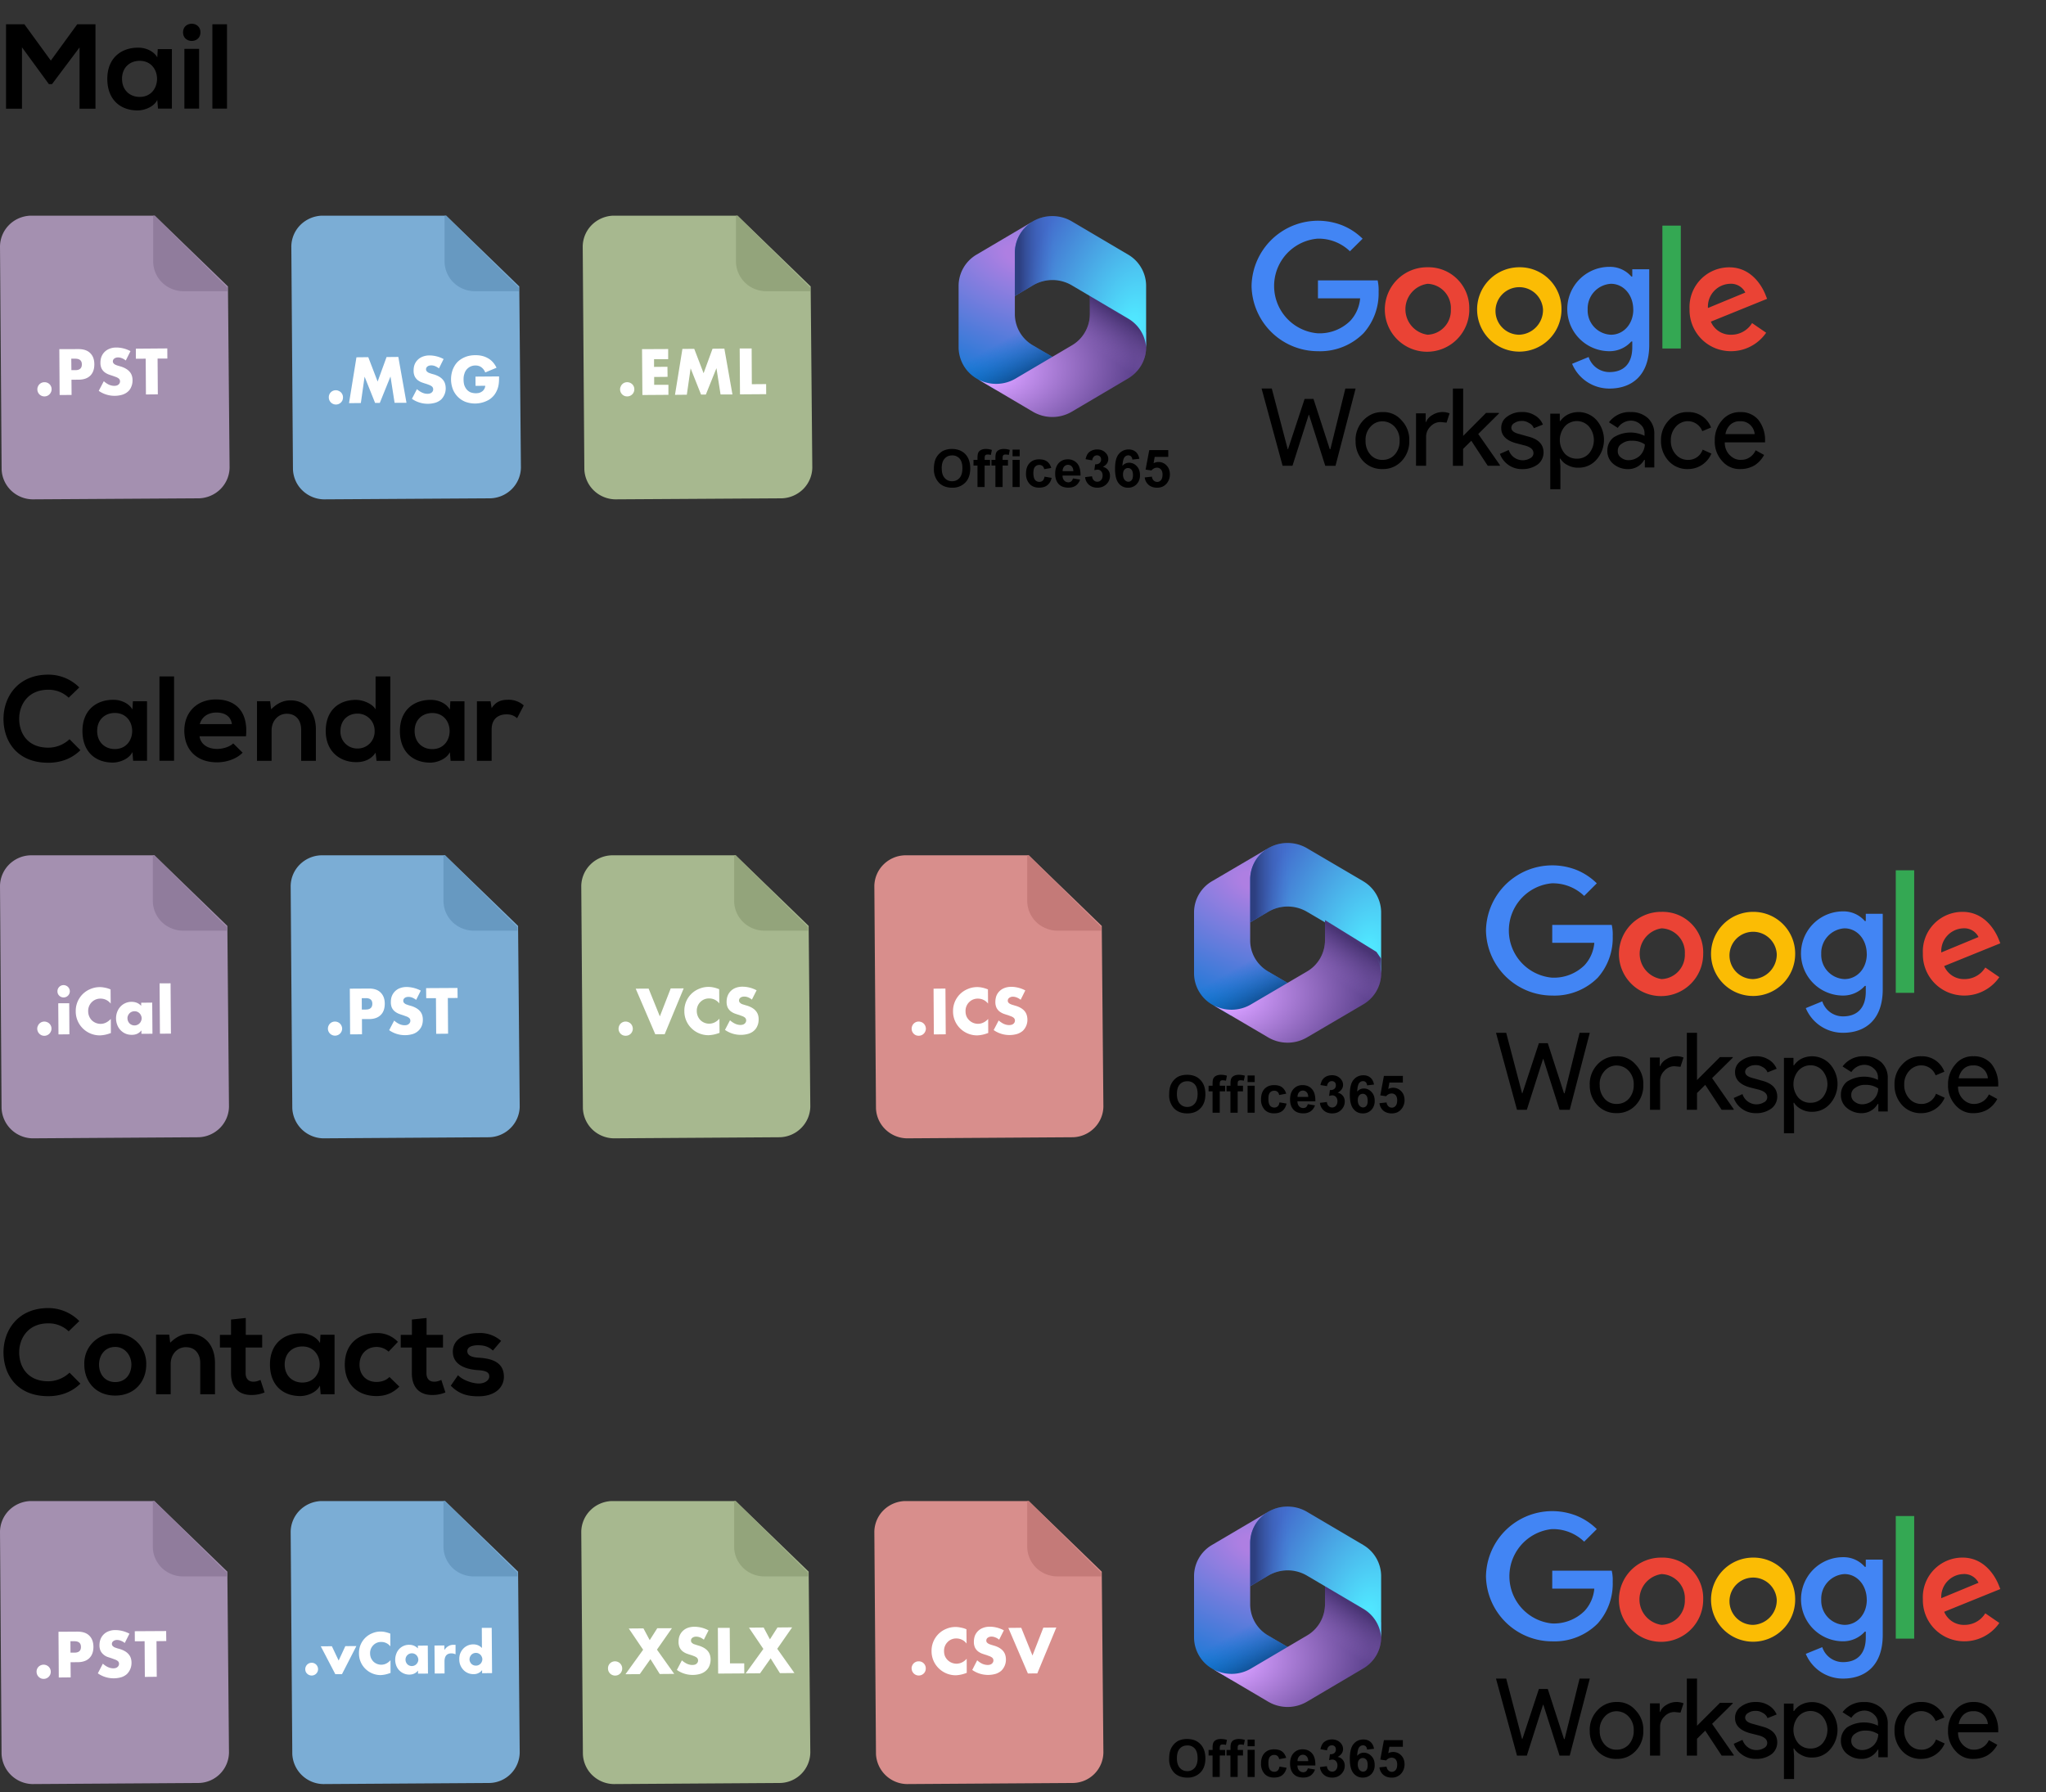 <svg xmlns="http://www.w3.org/2000/svg" fill="none" viewBox="0 0 339 297"><rect x="0" y="0" width="339" height="297" fill="#333333" stroke="none"/><path fill="#000" d="M13.18 18.02h2.64v-14H12.8l-4.38 6.02-4.38-6.02H1v14h2.64V7.84l4.46 6.1h.52l4.56-6.08v10.16ZM26.06 9.5c-.56-.98-1.82-1.6-3.14-1.6-2.88-.02-5.14 1.76-5.14 5.16 0 3.46 2.16 5.26 5.08 5.24 1.1-.02 2.64-.58 3.2-1.74l.12 1.44h2.3V8.14h-2.34l-.08 1.36Zm-2.92.58c3.84 0 3.84 5.98 0 5.98-1.62 0-2.92-1.12-2.92-3s1.3-2.98 2.92-2.98Zm9.85-1.98V18h-2.44V8.1h2.44Zm-2.66-2.74c0 1.9 2.88 1.9 2.88 0s-2.88-1.9-2.88 0Zm4.86-1.34V18h2.42V4.02H35.2ZM11.52 122.5A5.15 5.15 0 0 1 8 123.9c-3.46 0-4.8-2.42-4.82-4.74-.02-2.34 1.44-4.86 4.82-4.86a4.8 4.8 0 0 1 3.38 1.32l1.76-1.7A7.22 7.22 0 0 0 8 111.8c-5.06 0-7.44 3.72-7.42 7.38.02 3.64 2.22 7.22 7.42 7.22 2.02 0 3.88-.66 5.32-2.08l-1.8-1.82Zm10.42-4.93c-.56-.98-1.82-1.6-3.14-1.6-2.88-.02-5.14 1.76-5.14 5.16 0 3.46 2.16 5.26 5.08 5.24 1.1-.02 2.64-.58 3.2-1.74l.12 1.44h2.3v-9.86h-2.34l-.08 1.36Zm-2.92.58c3.84 0 3.84 5.98 0 5.98-1.62 0-2.92-1.12-2.92-3s1.3-2.98 2.92-2.98Zm7.4-6.06v13.98h2.42V112.1h-2.41Zm14.34 9.92c.38-4.06-1.68-6.1-4.98-6.1-3.2 0-5.24 2.16-5.24 5.16 0 3.16 2.02 5.26 5.42 5.26 1.5 0 3.2-.52 4.24-1.6l-1.56-1.54c-.56.58-1.74.92-2.64.92-1.72 0-2.78-.88-2.94-2.1h7.7ZM33.1 120c.36-1.28 1.44-1.92 2.76-1.92 1.4 0 2.4.64 2.56 1.92H33.1Zm19.24 6.08v-5.18c0-3.1-1.86-4.84-4.18-4.84-1.24 0-2.24.5-3.24 1.48l-.16-1.34h-2.18v9.88H45v-5.04c0-1.5 1.02-2.76 2.52-2.76 1.56 0 2.38 1.14 2.38 2.64v5.16h2.44Zm6.87-7.82a2.81 2.81 0 0 1 2.86 2.88 2.8 2.8 0 0 1-2.86 2.9 2.77 2.77 0 0 1-2.8-2.9c0-1.78 1.24-2.88 2.8-2.88Zm3.02-6.16v5.46c-.58-1.02-2.2-1.58-3.24-1.58-2.88 0-5.02 1.76-5.02 5.16 0 3.24 2.18 5.16 5.08 5.16 1.2 0 2.42-.4 3.18-1.58l.16 1.36h2.28V112.1h-2.44Zm12.3 5.48c-.55-.98-1.81-1.6-3.13-1.6-2.88-.02-5.14 1.76-5.14 5.16 0 3.46 2.16 5.26 5.08 5.24 1.1-.02 2.64-.58 3.2-1.74l.12 1.44h2.3v-9.86h-2.34l-.08 1.36Zm-2.91.58c3.84 0 3.84 5.98 0 5.98-1.62 0-2.92-1.12-2.92-3s1.3-2.98 2.92-2.98Zm7.4-1.94v9.86h2.44v-5.2c0-1.82 1.18-2.5 2.46-2.5.8 0 1.26.22 1.76.64l1.1-2.12a3.74 3.74 0 0 0-2.54-.94c-1 0-2.02.18-2.78 1.4l-.18-1.14h-2.26Zm-67.5 111.25A5.15 5.15 0 0 1 8 228.9c-3.46 0-4.8-2.42-4.82-4.74-.02-2.34 1.44-4.86 4.82-4.86a4.8 4.8 0 0 1 3.38 1.32l1.76-1.7A7.22 7.22 0 0 0 8 216.77c-5.06 0-7.44 3.72-7.42 7.38.02 3.64 2.22 7.22 7.42 7.22 2.02 0 3.88-.66 5.32-2.08l-1.8-1.82Zm7.55-6.48a4.94 4.94 0 0 0-5.1 5.14c0 2.84 1.92 5.14 5.12 5.14s5.14-2.3 5.14-5.14a4.98 4.98 0 0 0-5.16-5.14Zm.02 2.22c1.64 0 2.68 1.44 2.68 2.92 0 1.5-.9 2.9-2.68 2.9-1.78 0-2.68-1.4-2.68-2.9 0-1.48.92-2.92 2.68-2.92Zm16.53 7.84v-5.18c0-3.1-1.86-4.84-4.18-4.84-1.24 0-2.24.5-3.24 1.48l-.16-1.34h-2.18v9.88h2.42v-5.04c0-1.5 1.02-2.76 2.52-2.76 1.56 0 2.38 1.14 2.38 2.64v5.16h2.44Zm2.66-12.38v2.54h-1.84v2.1h1.84v4.26c0 2.46 1.4 3.68 3.54 3.6a5.45 5.45 0 0 0 2.02-.42l-.68-2.08c-.36.18-.8.3-1.18.3-.76 0-1.28-.46-1.28-1.4v-4.26h2.74v-2.1h-2.72v-2.8l-2.44.26Zm14.73 3.88c-.56-.98-1.82-1.6-3.14-1.6-2.88-.02-5.14 1.76-5.14 5.16 0 3.46 2.16 5.26 5.08 5.24 1.1-.02 2.64-.58 3.2-1.74l.12 1.44h2.3v-9.86H53.1l-.08 1.36Zm-2.92.58c3.84 0 3.84 5.98 0 5.98-1.62 0-2.92-1.12-2.92-3s1.3-2.98 2.92-2.98Zm14.44 5.06c-.6.6-1.38.82-2.16.82-1.52 0-2.8-1-2.8-2.88 0-1.72 1.2-2.92 2.84-2.92a3 3 0 0 1 1.98.78l1.54-1.62a4.68 4.68 0 0 0-3.56-1.46c-2.86 0-5.24 1.72-5.24 5.22s2.38 5.22 5.24 5.22c1.46 0 2.66-.44 3.8-1.56l-1.64-1.6Zm3.72-9.52v2.54H66.4v2.1h1.84v4.26c0 2.46 1.4 3.68 3.54 3.6a5.45 5.45 0 0 0 2.02-.42l-.68-2.08c-.36.18-.8.3-1.18.3-.76 0-1.28-.46-1.28-1.4v-4.26h2.74v-2.1h-2.72v-2.8l-2.44.26Zm14.78 3.54a5.3 5.3 0 0 0-3.84-1.3c-1.8 0-4.16.8-4.16 3.08 0 2.24 2.22 2.92 4.08 3.06 1.4.08 1.96.36 1.96 1.04 0 .72-.86 1.2-1.78 1.18-1.1-.02-2.7-.6-3.4-1.38l-1.2 1.74c1.44 1.5 3 1.76 4.56 1.76 2.82 0 4.24-1.5 4.24-3.24 0-2.62-2.36-3.04-4.22-3.16-1.26-.08-1.84-.44-1.84-1.08 0-.62.64-.98 1.8-.98.94 0 1.74.22 2.44.88l1.36-1.6Z"/><path fill="#A490B0" d="M25.65 35.74H5.05c-1.35.05-2.62.6-3.55 1.54A5.14 5.14 0 0 0 0 40.82l.27 36.94c.04 1.33.6 2.58 1.55 3.51a5.25 5.25 0 0 0 3.58 1.48l27.6-.17a5.3 5.3 0 0 0 3.54-1.54 5.14 5.14 0 0 0 1.5-3.54l-.27-30.03-12.12-11.73Z"/><path fill="#907C9C" d="M25.38 35.74v7.53a4.95 4.95 0 0 0 3.18 4.64c.62.24 1.29.36 1.95.35h7.17v-.61l-12.03-11.9h-.27Z"/><path fill="#fff" d="M6.19 64.52c0-.16.03-.31.09-.45a1.15 1.15 0 0 1 1.08-.73 1.15 1.15 0 0 1 1.19 1.17c0 .16-.03.31-.1.46a1.18 1.18 0 0 1-1.91.39 1.18 1.18 0 0 1-.35-.84Zm5.64-3.18h.65c.73 0 1.09-.33 1.08-.96 0-.63-.37-.94-1.1-.94h-.65l.02 1.9Zm.03 4.11-1.98.01-.05-7.6 3.14-.01c.85 0 1.5.2 1.96.65.46.44.7 1.06.7 1.87 0 .8-.22 1.43-.67 1.88-.45.44-1.1.67-1.95.67l-1.17.01.02 2.52Zm8.98-5.71a2.2 2.2 0 0 0-.65-.38 1.66 1.66 0 0 0-.62-.13c-.26 0-.47.07-.63.19a.56.56 0 0 0-.24.47c0 .14.05.25.13.33.08.1.18.17.31.23.14.06.28.12.45.16l.5.15c.64.21 1.1.5 1.4.86.31.35.47.82.47 1.4 0 .38-.06.74-.2 1.05-.12.32-.3.6-.56.82-.25.23-.56.4-.93.52a4.58 4.58 0 0 1-3.91-.64l.84-1.6c.3.27.59.46.88.59.29.12.57.18.85.18.33 0 .56-.08.72-.23a.67.67 0 0 0 .17-.8.6.6 0 0 0-.2-.22c-.1-.08-.22-.14-.37-.2l-.55-.2c-.25-.08-.5-.16-.76-.26-.24-.1-.46-.23-.65-.38a1.9 1.9 0 0 1-.47-.6 2.25 2.25 0 0 1-.18-.94c0-.38.06-.72.18-1.02a2.3 2.3 0 0 1 1.34-1.3c.32-.13.69-.2 1.1-.2a5.03 5.03 0 0 1 2.36.6l-.78 1.55Zm5.27-.31.04 5.92-1.97.02-.04-5.93-1.63.01v-1.67l5.21-.04.01 1.68h-1.62Z"/><path fill="#A490B0" d="M25.59 141.74H5.03c-1.34.04-2.6.6-3.54 1.54A5.13 5.13 0 0 0 0 146.8l.26 36.86a5.23 5.23 0 0 0 5.12 4.98l27.53-.18c1.33-.04 2.6-.6 3.54-1.54a5.13 5.13 0 0 0 1.49-3.52l-.27-29.96-12.08-11.7Z"/><path fill="#907C9C" d="M25.32 141.74v7.5a4.94 4.94 0 0 0 3.17 4.63 5 5 0 0 0 1.95.36h7.15v-.61l-12-11.88h-.27Z"/><path fill="#fff" d="M6.17 170.48c0-.16.03-.32.1-.46a1.15 1.15 0 0 1 1.07-.73c.16 0 .31.03.45.09a1.15 1.15 0 0 1 .74 1.08c0 .16-.03.31-.1.46a1.18 1.18 0 0 1-1.54.64 1.2 1.2 0 0 1-.62-.62c-.06-.15-.1-.3-.1-.46Zm5.3-4.23.03 5.15-1.81.02-.04-5.16 1.82-.01Zm-1.95-1.97a1 1 0 0 1 .07-.39 1.04 1.04 0 0 1 .54-.56 1.02 1.02 0 0 1 .8 0 1.03 1.03 0 0 1 .64.94 1.03 1.03 0 0 1-.3.72 1.03 1.03 0 0 1-1.67-.3 1.03 1.03 0 0 1-.08-.4Zm8.82 2.03a2.1 2.1 0 0 0-1.7-.82 1.97 1.97 0 0 0-1.46.61 2.02 2.02 0 0 0-.57 1.48 2.14 2.14 0 0 0 .6 1.5 2.1 2.1 0 0 0 1.46.59c.62 0 1.19-.28 1.69-.82l.01 2.34-.2.07a5.22 5.22 0 0 1-1.61.32 3.99 3.99 0 0 1-2.78-1.1 3.93 3.93 0 0 1-1.23-2.89 3.9 3.9 0 0 1 2.45-3.7 3.92 3.92 0 0 1 2.4-.21c.3.05.6.15.92.28l.02 2.35Zm2.78 2.44a1.24 1.24 0 0 0 .34.84 1.17 1.17 0 0 0 1.3.24c.14-.06.27-.15.37-.26.1-.1.19-.23.24-.37a1.04 1.04 0 0 0 0-.9 1.15 1.15 0 0 0-1.08-.72 1.17 1.17 0 0 0-.84.35c-.1.1-.18.23-.24.37a.94.94 0 0 0-.09.44Zm2.27-2.58 1.83-.02.04 5.16-1.83.01v-.57c-.39.5-.91.74-1.58.74-.37 0-.72-.06-1.03-.19a2.56 2.56 0 0 1-1.39-1.45 3.06 3.06 0 0 1-.02-2.14c.13-.33.3-.63.53-.88a2.51 2.51 0 0 1 1.85-.81c.65 0 1.18.21 1.6.66v-.51Zm4.87-3.22.06 8.34-1.82.01-.06-8.34 1.82-.01Z"/><path fill="#A490B0" d="M25.59 248.75H5.03c-1.34.05-2.6.6-3.54 1.54A5.13 5.13 0 0 0 0 253.82l.26 36.85a5.23 5.23 0 0 0 5.12 4.98l27.53-.18a5.12 5.12 0 0 0 5.03-5.06l-.27-29.96-12.08-11.7Z"/><path fill="#907C9C" d="M25.32 248.75v7.51a4.93 4.93 0 0 0 3.17 4.63c.62.24 1.28.36 1.95.35h7.15v-.61l-12-11.88h-.27Z"/><path fill="#fff" d="M6.06 277.05a1.13 1.13 0 0 1 .7-1.09 1.2 1.2 0 0 1 1.3.24c.1.1.2.23.26.38a1.21 1.21 0 0 1 0 .92 1.18 1.18 0 0 1-1.54.63 1.18 1.18 0 0 1-.72-1.08Zm5.62-3.18h.65c.73 0 1.09-.32 1.08-.95 0-.63-.37-.94-1.09-.94h-.65l.01 1.9Zm.03 4.1-1.97.02-.05-7.58 3.13-.02c.85 0 1.5.2 1.96.65.46.44.69 1.06.7 1.86 0 .8-.22 1.43-.68 1.88-.44.44-1.1.67-1.94.67l-1.17.01.02 2.51Zm8.96-5.7a2.3 2.3 0 0 0-.64-.37 1.65 1.65 0 0 0-.63-.13.96.96 0 0 0-.62.19.56.56 0 0 0-.24.47c0 .13.04.24.13.33.08.09.18.16.3.23l.45.16.5.14c.64.21 1.11.5 1.4.86.31.35.47.82.47 1.4a2.59 2.59 0 0 1-.76 1.87c-.25.22-.55.4-.92.52a4.56 4.56 0 0 1-3.9-.64l.83-1.6c.3.26.59.46.88.58.29.13.57.19.85.19.32 0 .56-.08.71-.23a.67.67 0 0 0 .18-.8.59.59 0 0 0-.2-.22 1.5 1.5 0 0 0-.38-.2l-.54-.2-.76-.25c-.24-.1-.46-.23-.65-.4a1.91 1.91 0 0 1-.47-.6 2.24 2.24 0 0 1-.18-.93c0-.37.06-.7.18-1.01a2.3 2.3 0 0 1 1.33-1.3 3 3 0 0 1 1.1-.2 5.05 5.05 0 0 1 2.36.6l-.78 1.54Zm5.26-.3.04 5.9-1.97.02-.04-5.91-1.62.01-.01-1.67 5.2-.03.02 1.66-1.62.02Z"/><path fill="#7BADD5" d="M73.93 35.74H53.32c-1.34.05-2.6.6-3.55 1.54a5.14 5.14 0 0 0-1.5 3.54l.27 36.94c.05 1.33.6 2.59 1.56 3.51a5.25 5.25 0 0 0 3.57 1.48l27.6-.17c1.34-.05 2.6-.6 3.54-1.54a5.14 5.14 0 0 0 1.5-3.54l-.27-30.03-12.11-11.73Z"/><path fill="#6799C1" d="M73.66 35.74v7.53a4.95 4.95 0 0 0 3.18 4.64c.62.24 1.28.36 1.95.35h7.17v-.61l-12.03-11.9h-.27Z"/><path fill="#fff" d="M54.48 65.86a1.15 1.15 0 0 1 1.17-1.19c.16 0 .3.03.45.1a1.15 1.15 0 0 1 .73 1.08c0 .16-.03.31-.08.46a1.18 1.18 0 0 1-2.27-.45Zm3.35.95 1.23-7.6 1.96-.02 1.55 4.04 1.48-4.06 1.95-.02 1.35 7.6h-1.97l-.68-4.36-1.77 4.38h-.78l-1.74-4.35-.62 4.37-1.96.02Zm14.9-5.76a2.6 2.6 0 0 0-.65-.38 1.66 1.66 0 0 0-.63-.12c-.25 0-.46.06-.62.18a.56.56 0 0 0-.24.48c0 .13.04.24.13.33.08.09.18.16.3.23l.45.16.5.14c.64.21 1.12.5 1.41.86.31.35.46.82.47 1.4a2.6 2.6 0 0 1-.76 1.88c-.25.22-.56.4-.93.52a4.58 4.58 0 0 1-3.91-.64l.83-1.6c.3.26.6.45.88.58.3.13.58.19.86.19.32 0 .56-.08.72-.23a.67.67 0 0 0 .17-.8.6.6 0 0 0-.2-.23c-.1-.07-.22-.14-.38-.2a10.3 10.3 0 0 0-.54-.2c-.26-.07-.5-.16-.76-.25-.24-.1-.46-.23-.66-.39a1.9 1.9 0 0 1-.46-.6 2.25 2.25 0 0 1-.18-.94c0-.37.05-.71.17-1.02a2.3 2.3 0 0 1 1.34-1.3 3 3 0 0 1 1.1-.2 5.03 5.03 0 0 1 2.36.6l-.77 1.55Zm6.05 1.36 3.91-.03c0 .4 0 .77-.04 1.1a3.89 3.89 0 0 1-.76 1.98c-.24.3-.52.56-.85.77a4.6 4.6 0 0 1-3.92.36 3.7 3.7 0 0 1-2.08-2.07 4.67 4.67 0 0 1-.03-3.26c.2-.5.46-.93.8-1.28.36-.35.79-.62 1.28-.82.5-.2 1.05-.3 1.66-.3.8-.01 1.49.16 2.09.5.6.33 1.08.86 1.43 1.58l-1.87.78a1.9 1.9 0 0 0-.69-.89c-.27-.18-.6-.27-.95-.26a1.86 1.86 0 0 0-1.82 1.39c-.1.29-.14.61-.13.97 0 .32.04.62.12.9.1.27.22.5.39.7.17.2.38.36.63.48a2.6 2.6 0 0 0 1.43.1c.18-.06.34-.13.48-.23.15-.1.27-.23.36-.38.1-.16.16-.35.19-.57l-1.62.01-.01-1.53Z"/><path fill="#7BADD5" d="M73.74 141.74H53.2c-1.34.04-2.6.6-3.54 1.54a5.13 5.13 0 0 0-1.5 3.52l.27 36.86a5.24 5.24 0 0 0 5.12 4.98l27.53-.18a5.2 5.2 0 0 0 3.53-1.54 5.13 5.13 0 0 0 1.5-3.52l-.27-29.96-12.09-11.7Z"/><path fill="#6799C1" d="M73.48 141.74v7.5a4.93 4.93 0 0 0 3.17 4.63 5 5 0 0 0 1.95.36h7.14v-.61l-12-11.88h-.26Z"/><path fill="#fff" d="M54.33 170.48c0-.16.03-.32.09-.46a1.15 1.15 0 0 1 1.08-.73c.16 0 .31.03.45.09a1.14 1.14 0 0 1 .64.63c.06.14.1.29.1.45 0 .16-.04.31-.1.46a1.18 1.18 0 0 1-2.26-.44Zm5.62-3.18h.66c.72 0 1.08-.33 1.08-.96 0-.63-.37-.94-1.1-.93h-.65l.01 1.9Zm.03 4.1-1.97.01-.05-7.57 3.14-.02c.85-.01 1.5.2 1.95.65.46.44.7 1.06.7 1.86s-.22 1.43-.67 1.87c-.45.45-1.1.68-1.95.68h-1.16l.01 2.52Zm8.97-5.7a2.6 2.6 0 0 0-.65-.38 1.67 1.67 0 0 0-.62-.12c-.26 0-.47.06-.63.18a.56.56 0 0 0-.23.48c0 .13.04.24.12.33.08.08.18.16.31.23l.45.16.49.14c.64.21 1.11.5 1.41.86.3.35.46.81.46 1.39 0 .39-.06.74-.19 1.06a2.36 2.36 0 0 1-1.49 1.33 4.56 4.56 0 0 1-3.9-.64l.83-1.59c.3.26.6.46.88.58.29.13.57.19.86.19.32 0 .55-.08.7-.23a.67.67 0 0 0 .18-.8.59.59 0 0 0-.2-.22c-.1-.08-.22-.15-.37-.2l-.55-.2c-.25-.08-.5-.16-.75-.26-.24-.1-.46-.23-.66-.39a1.9 1.9 0 0 1-.47-.6 2.24 2.24 0 0 1-.17-.93c0-.37.05-.71.17-1.01a2.3 2.3 0 0 1 1.34-1.31c.33-.12.69-.19 1.1-.19a5.27 5.27 0 0 1 2.35.6l-.77 1.54Zm5.25-.3.04 5.9-1.97.02-.04-5.91h-1.61l-.02-1.66 5.2-.03.02 1.66-1.62.01Z"/><path fill="#7BADD5" d="M73.74 248.75H53.2c-1.34.05-2.6.6-3.54 1.54a5.13 5.13 0 0 0-1.5 3.53l.27 36.85a5.23 5.23 0 0 0 5.12 4.98l27.53-.18a5.12 5.12 0 0 0 5.03-5.06l-.27-29.96-12.09-11.7Z"/><path fill="#6799C1" d="M73.48 248.75v7.51a4.93 4.93 0 0 0 3.17 4.63c.62.24 1.28.36 1.95.35h7.14v-.61l-12-11.88h-.26Z"/><path fill="#fff" d="M50.58 276.61a.9.9 0 0 1 .08-.4 1.04 1.04 0 0 1 .97-.66 1.03 1.03 0 0 1 .98.64c.06.13.08.26.09.4a1.06 1.06 0 0 1-1.47.99 1.06 1.06 0 0 1-.57-.55 1.09 1.09 0 0 1-.08-.42Zm4.41-3.8 1.12 2.37 1.11-2.39 1.83-.01-2.39 4.66h-1.1l-2.41-4.62 1.84-.01Zm9.7.03a1.9 1.9 0 0 0-1.53-.74 1.77 1.77 0 0 0-1.32.55 1.82 1.82 0 0 0-.52 1.34c0 .27.05.52.14.75.1.22.23.42.4.6a1.87 1.87 0 0 0 1.31.53c.57 0 1.08-.25 1.53-.74l.01 2.1-.18.06a4.8 4.8 0 0 1-1.45.3 3.6 3.6 0 0 1-2.5-1 3.54 3.54 0 0 1-1.1-2.6 3.5 3.5 0 0 1 2.19-3.33 3.53 3.53 0 0 1 2.16-.2c.27.06.55.14.84.26l.01 2.12Zm2.5 2.2a1.11 1.11 0 0 0 .3.75 1.07 1.07 0 0 0 1.5-.01c.1-.1.17-.21.23-.34a.94.94 0 0 0 0-.81 1.04 1.04 0 0 0-.98-.65 1.04 1.04 0 0 0-1.05 1.05Zm2.04-2.33 1.65-.01.03 4.64-1.65.01v-.51c-.35.44-.82.66-1.42.67a2.3 2.3 0 0 1-2.18-1.48 2.76 2.76 0 0 1-.01-1.93 2.22 2.22 0 0 1 2.14-1.53c.58 0 1.06.2 1.45.6v-.46Zm2.76-.02 1.64-.01v.76c.18-.28.4-.5.65-.64.25-.15.54-.23.88-.23h.14l.18.01v1.57c-.21-.1-.45-.16-.7-.16-.38 0-.66.12-.86.35-.18.23-.27.56-.27 1l.01 1.98-1.63.01-.04-4.64Zm5.8 2.27a1.11 1.11 0 0 0 .31.76 1.05 1.05 0 0 0 .77.3 1.03 1.03 0 0 0 .74-.31c.1-.1.17-.21.22-.34a.94.94 0 0 0 .09-.4.94.94 0 0 0-.1-.42 1.04 1.04 0 0 0-.97-.64 1.08 1.08 0 0 0-.75.31c-.09.1-.16.21-.22.34a.95.95 0 0 0-.08.4Zm2.04-5.2h1.64l.06 7.5-1.65.02v-.52a1.7 1.7 0 0 1-1.42.67 2.24 2.24 0 0 1-1.68-.7 2.47 2.47 0 0 1-.68-1.76 2.42 2.42 0 0 1 .63-1.73 2.26 2.26 0 0 1 1.68-.74c.58 0 1.06.2 1.44.6l-.02-3.33Z"/><path fill="#A7B88F" d="M122.2 35.74h-20.6a5.3 5.3 0 0 0-3.55 1.54 5.14 5.14 0 0 0-1.5 3.54l.27 36.94c.05 1.33.6 2.58 1.56 3.51a5.25 5.25 0 0 0 3.57 1.48l27.6-.17a5.3 5.3 0 0 0 3.54-1.54 5.14 5.14 0 0 0 1.5-3.54l-.27-30.03-12.11-11.73Z"/><path fill="#93A47B" d="M121.94 35.74v7.53a4.96 4.96 0 0 0 3.17 4.64c.63.24 1.3.36 1.96.35h7.17v-.61l-12.03-11.9h-.27Z"/><path fill="#fff" d="M102.74 64.52c0-.16.03-.31.1-.45a1.14 1.14 0 0 1 .61-.64 1.21 1.21 0 0 1 1.3.24 1.14 1.14 0 0 1 .35.83 1.17 1.17 0 0 1-1.17 1.19c-.16 0-.32-.02-.46-.08a1.18 1.18 0 0 1-.73-1.09Zm7.98-5h-2.35v1.28l2.22-.02.02 1.67-2.22.02v1.3h2.36v1.66l-4.31.03-.06-7.6 4.33-.02v1.67Zm1.12 5.9 1.23-7.6 1.96-.01 1.55 4.04 1.48-4.06 1.96-.02 1.34 7.6h-1.97l-.68-4.36-1.76 4.38h-.79l-1.73-4.35-.63 4.37-1.96.02Zm12.7-7.68.03 5.93 2.37-.02.01 1.67-4.34.03-.05-7.6h1.97Z"/><path fill="#A7B88F" d="M121.9 141.74h-20.56a5.2 5.2 0 0 0-3.53 1.54 5.13 5.13 0 0 0-1.5 3.52l.27 36.86c.05 1.32.6 2.57 1.55 3.5a5.24 5.24 0 0 0 3.57 1.48l27.53-.18a5.2 5.2 0 0 0 3.53-1.54 5.13 5.13 0 0 0 1.5-3.52l-.27-29.96-12.09-11.7Z"/><path fill="#93A47B" d="M121.64 141.74v7.51a4.94 4.94 0 0 0 3.16 4.62c.62.25 1.29.37 1.95.36h7.15v-.61l-12-11.88h-.26Z"/><path fill="#fff" d="M102.49 170.48c0-.16.03-.31.09-.46a1.15 1.15 0 0 1 1.08-.73c.16 0 .3.03.45.09a1.14 1.14 0 0 1 .64.63c.06.14.09.29.1.45a1.2 1.2 0 0 1-.34.84 1.16 1.16 0 0 1-.84.34 1.2 1.2 0 0 1-.46-.08 1.16 1.16 0 0 1-.72-1.08Zm4.98-6.65 1.86 4.6 1.8-4.63 2.15-.01-3.15 7.6h-1.56l-3.24-7.55 2.14-.01Zm11.71 2.45a2.1 2.1 0 0 0-1.7-.82 1.97 1.97 0 0 0-1.46.61 2.02 2.02 0 0 0-.57 1.48 2.14 2.14 0 0 0 .6 1.5 2.07 2.07 0 0 0 1.45.59c.64 0 1.2-.28 1.7-.82l.02 2.34-.2.07a5.46 5.46 0 0 1-1.62.32 3.99 3.99 0 0 1-2.78-1.1 3.92 3.92 0 0 1-1.23-2.89 3.88 3.88 0 0 1 2.45-3.7 3.92 3.92 0 0 1 2.4-.22c.3.06.6.16.92.29l.02 2.35Zm5.4-.63a2.4 2.4 0 0 0-.64-.38 1.65 1.65 0 0 0-.63-.12c-.25 0-.46.06-.62.18a.56.56 0 0 0-.24.48c0 .13.05.24.13.33.08.08.18.16.3.23.14.06.3.1.45.15l.5.15c.64.21 1.11.5 1.4.86.31.35.47.81.47 1.39 0 .39-.06.74-.2 1.06-.12.31-.3.58-.56.81-.25.23-.55.4-.92.52a4.56 4.56 0 0 1-3.9-.64l.83-1.59c.3.26.59.45.88.58.29.13.57.19.85.19.32 0 .56-.08.71-.23a.67.67 0 0 0 .18-.8.6.6 0 0 0-.2-.23 1.5 1.5 0 0 0-.38-.2l-.54-.2c-.26-.07-.5-.16-.76-.25-.24-.1-.46-.23-.65-.38a1.9 1.9 0 0 1-.47-.6 2.24 2.24 0 0 1-.18-.94c0-.37.06-.71.18-1.02a2.29 2.29 0 0 1 1.34-1.3c.32-.12.69-.19 1.09-.19a5.03 5.03 0 0 1 2.36.6l-.78 1.54Z"/><path fill="#A7B88F" d="M121.9 248.75h-20.56c-1.33.05-2.6.6-3.53 1.54a5.13 5.13 0 0 0-1.5 3.53l.27 36.85c.05 1.32.6 2.58 1.55 3.5a5.23 5.23 0 0 0 3.57 1.48l27.53-.18a5.12 5.12 0 0 0 5.03-5.06l-.27-29.96-12.09-11.7Z"/><path fill="#93A47B" d="M121.64 248.75v7.51a4.94 4.94 0 0 0 3.16 4.63c.62.24 1.29.36 1.95.35h7.15v-.61l-12-11.88h-.26Z"/><path fill="#fff" d="M100.74 276.5a1.14 1.14 0 0 1 .7-1.1 1.21 1.21 0 0 1 1.3.25c.1.11.2.24.26.39a1.2 1.2 0 0 1-.24 1.29 1.16 1.16 0 0 1-.84.34 1.17 1.17 0 0 1-1.18-1.17Zm5.82-3.11-2.38-3.52 2.43-.02 1.04 1.95 1.25-1.97 2.43-.01-2.48 3.55 2.86 4.02-2.4.02-1.54-2.46-1.76 2.48-2.38.02 2.93-4.06Zm10.06-1.67c-.22-.17-.43-.3-.65-.38a1.67 1.67 0 0 0-.62-.12 1 1 0 0 0-.62.18.56.56 0 0 0-.24.48c0 .13.04.24.12.33.08.08.19.16.31.23l.45.15.5.15c.63.21 1.1.5 1.4.86.3.35.46.81.47 1.39 0 .39-.07.74-.2 1.06-.12.31-.31.58-.57.81-.24.22-.55.4-.92.52a4.56 4.56 0 0 1-3.9-.64l.83-1.59c.3.26.6.45.88.58.3.12.58.19.86.18.32 0 .56-.07.7-.22a.67.67 0 0 0 .18-.8.59.59 0 0 0-.2-.23 1.8 1.8 0 0 0-.37-.2 10.8 10.8 0 0 0-.55-.2c-.25-.07-.5-.16-.75-.25-.24-.1-.46-.23-.66-.39a1.9 1.9 0 0 1-.46-.6 2.24 2.24 0 0 1-.18-.93c0-.38.05-.71.17-1.02a2.29 2.29 0 0 1 1.34-1.3c.33-.12.7-.19 1.1-.19a4.99 4.99 0 0 1 2.36.6l-.78 1.54Zm4.29-1.97.04 5.9h2.36l.01 1.66-4.33.03-.05-7.58h1.97Zm5.57 3.5-2.38-3.52 2.43-.02 1.04 1.95 1.25-1.96 2.43-.02-2.47 3.55 2.85 4.02-2.4.02-1.54-2.46-1.76 2.48-2.38.02 2.93-4.06Z"/><path fill="#D88E8C" d="M170.46 141.74h-20.55c-1.34.04-2.6.6-3.54 1.54a5.13 5.13 0 0 0-1.5 3.52l.27 36.86c.05 1.32.6 2.57 1.56 3.5a5.24 5.24 0 0 0 3.56 1.48l27.53-.18a5.2 5.2 0 0 0 3.53-1.54 5.13 5.13 0 0 0 1.5-3.52l-.27-29.96-12.09-11.7Z"/><path fill="#C47A78" d="M170.2 141.74v7.51a4.94 4.94 0 0 0 3.17 4.62 5 5 0 0 0 1.95.36h7.14v-.61l-12-11.88h-.26Z"/><path fill="#fff" d="M151.05 170.48c0-.16.03-.31.09-.46a1.15 1.15 0 0 1 1.08-.73c.16 0 .3.03.45.09a1.14 1.14 0 0 1 .64.63c.06.14.09.29.1.45 0 .16-.04.31-.1.46a1.17 1.17 0 0 1-1.08.72 1.2 1.2 0 0 1-.46-.08 1.17 1.17 0 0 1-.72-1.08Zm5.6-6.66.05 7.58-1.97.02-.05-7.58 1.97-.02Zm7.06 2.49a2.1 2.1 0 0 0-1.7-.82 1.97 1.97 0 0 0-1.46.61 2.02 2.02 0 0 0-.57 1.48c0 .3.05.58.15.83a2.08 2.08 0 0 0 1.9 1.25c.63 0 1.2-.27 1.7-.8l.01 2.32-.2.07a5.4 5.4 0 0 1-1.61.33 4 4 0 0 1-2.79-1.1 3.92 3.92 0 0 1-1.23-2.89 3.9 3.9 0 0 1 2.45-3.7 3.92 3.92 0 0 1 2.4-.22c.3.06.6.16.93.29l.02 2.35Zm5.4-.63a2.3 2.3 0 0 0-.65-.38 1.67 1.67 0 0 0-.62-.13 1 1 0 0 0-.62.19.57.57 0 0 0-.24.47c0 .14.04.25.12.33.08.1.19.17.31.23.14.06.29.12.45.16l.5.15c.64.2 1.1.5 1.4.85.3.36.46.82.47 1.4a2.52 2.52 0 0 1-.76 1.87c-.25.22-.56.4-.93.52a4.56 4.56 0 0 1-3.9-.64l.83-1.59c.3.26.6.45.88.58.3.12.58.19.86.18.32 0 .56-.08.71-.22a.67.67 0 0 0 .18-.8.6.6 0 0 0-.2-.23 1.5 1.5 0 0 0-.38-.2l-.54-.2c-.26-.07-.51-.16-.76-.25-.24-.1-.46-.23-.66-.39a1.92 1.92 0 0 1-.46-.6 2.24 2.24 0 0 1-.18-.93c0-.38.06-.71.17-1.02a2.3 2.3 0 0 1 1.34-1.3c.33-.13.7-.19 1.1-.2a5.04 5.04 0 0 1 2.35.6l-.77 1.55Z"/><path fill="#D88E8C" d="M170.46 248.75h-20.55c-1.34.05-2.6.6-3.54 1.54a5.13 5.13 0 0 0-1.5 3.53l.27 36.85a5.23 5.23 0 0 0 5.12 4.98l27.53-.18a5.12 5.12 0 0 0 5.03-5.06l-.27-29.96-12.09-11.7Z"/><path fill="#C47A78" d="M170.2 248.75v7.51a4.94 4.94 0 0 0 3.17 4.63c.62.24 1.28.36 1.95.35h7.14v-.61l-12-11.88h-.26Z"/><path fill="#fff" d="M151.04 276.49c0-.16.03-.31.09-.45a1.15 1.15 0 0 1 1.08-.73 1.15 1.15 0 0 1 1.18 1.17c0 .16-.02.3-.08.46a1.17 1.17 0 0 1-1.08.72 1.18 1.18 0 0 1-1.18-1.17Zm9.1-4.14a2.1 2.1 0 0 0-1.69-.83 1.96 1.96 0 0 0-1.46.61 2.03 2.03 0 0 0-.57 1.49c0 .3.05.58.15.83a2.08 2.08 0 0 0 1.9 1.25c.63 0 1.2-.27 1.7-.81l.01 2.33-.2.07a5.44 5.44 0 0 1-1.61.33 4.02 4.02 0 0 1-2.79-1.11 3.94 3.94 0 0 1-1.23-2.89 3.9 3.9 0 0 1 2.45-3.7 3.92 3.92 0 0 1 2.4-.2c.3.05.6.14.93.28l.02 2.35Zm5.4-.63c-.2-.18-.42-.3-.64-.38a1.65 1.65 0 0 0-.62-.13c-.25 0-.46.07-.62.19a.56.56 0 0 0-.24.47c0 .14.04.25.12.33.08.09.19.17.32.23s.28.11.44.16l.5.15c.64.2 1.1.5 1.4.85.3.36.46.82.47 1.4a2.55 2.55 0 0 1-.76 1.87c-.25.22-.56.4-.92.52a4.57 4.57 0 0 1-3.9-.64l.82-1.6c.3.27.6.46.88.59.3.12.58.18.86.18.32 0 .56-.08.71-.23a.67.67 0 0 0 .18-.79.6.6 0 0 0-.2-.23c-.1-.07-.22-.14-.38-.2l-.54-.2c-.26-.07-.51-.16-.76-.25-.24-.1-.46-.23-.66-.39a1.92 1.92 0 0 1-.46-.6 2.26 2.26 0 0 1-.18-.93c0-.38.06-.72.17-1.02a2.28 2.28 0 0 1 1.34-1.3c.33-.13.7-.19 1.1-.2a5.06 5.06 0 0 1 2.36.6l-.78 1.55Zm3.67-1.97 1.86 4.6 1.8-4.62 2.15-.02-3.15 7.6-1.56.01-3.24-7.55 2.14-.02Z"/><g clip-path="url(#a)"><path fill="url(#b)" d="m171.32 36.59-.17.1a6.2 6.2 0 0 0-.79.55l.5-.35h4.28l.78 5.73-3.89 3.78-3.88 2.63v3.03a6.02 6.02 0 0 0 3 5.18l4.09 2.41-8.64 4.91h-1.67l-3.1-1.83a6.02 6.02 0 0 1-3-5.18v-10.2a6.02 6.02 0 0 1 3-5.17l9.32-5.5.17-.1Z"/><path fill="url(#c)" d="m171.32 36.59-.17.1a6.2 6.2 0 0 0-.79.55l.5-.35h4.28l.78 5.73-3.89 3.78-3.88 2.63v3.03a6.02 6.02 0 0 0 3 5.18l4.09 2.41-8.64 4.91h-1.67l-3.1-1.83a6.02 6.02 0 0 1-3-5.18v-10.2a6.02 6.02 0 0 1 3-5.17l9.32-5.5.17-.1Z"/><path fill="url(#d)" d="M180.58 48.67v3.4a6.02 6.02 0 0 1-3 5.17l-9.32 5.5a6.36 6.36 0 0 1-6.22.12l9.1 5.37a6.36 6.36 0 0 0 6.44 0l9.32-5.5c1.86-1.1 3-3.06 3-5.18V55.1l-.78-1.13-8.54-5.3Z"/><path fill="url(#e)" d="M180.58 48.67v3.4a6.02 6.02 0 0 1-3 5.17l-9.32 5.5a6.36 6.36 0 0 1-6.22.12l9.1 5.37a6.36 6.36 0 0 0 6.44 0l9.32-5.5c1.86-1.1 3-3.06 3-5.18V55.1l-.78-1.13-8.54-5.3Z"/><path fill="url(#f)" d="m186.9 42.18-9.32-5.5a6.36 6.36 0 0 0-6.25-.1l-.18.11a6.02 6.02 0 0 0-3 5.18v7.18l3-1.77a6.36 6.36 0 0 1 6.43 0l9.32 5.5a6.03 6.03 0 0 1 3 4.77v-10.2a6.02 6.02 0 0 0-3-5.17Z"/><path fill="url(#g)" d="m186.9 42.18-9.32-5.5a6.36 6.36 0 0 0-6.25-.1l-.18.11a6.02 6.02 0 0 0-3 5.18v7.18l3-1.77a6.36 6.36 0 0 1 6.43 0l9.32 5.5a6.03 6.03 0 0 1 3 4.77v-10.2a6.02 6.02 0 0 0-3-5.17Z"/></g><path fill="#000" d="M154.74 77.65c0-.63.1-1.16.28-1.6a3 3 0 0 1 .58-.84c.25-.25.51-.44.8-.56a3.4 3.4 0 0 1 1.34-.25c.91 0 1.65.29 2.2.85.54.57.82 1.36.82 2.37 0 1-.27 1.79-.82 2.35a2.9 2.9 0 0 1-2.18.85c-.92 0-1.66-.28-2.2-.84a3.2 3.2 0 0 1-.82-2.33Zm1.3-.04c0 .7.15 1.23.48 1.6.32.36.73.54 1.23.54s.91-.18 1.23-.54c.32-.36.48-.9.48-1.62 0-.71-.15-1.24-.47-1.6a1.58 1.58 0 0 0-1.24-.52c-.51 0-.93.18-1.24.54-.32.35-.48.88-.48 1.6Zm5.26-1.4h.66v-.33c0-.38.04-.66.12-.85a.96.96 0 0 1 .44-.45c.22-.12.5-.18.82-.18.34 0 .67.05 1 .16l-.16.83a2.35 2.35 0 0 0-.55-.07c-.17 0-.3.04-.37.12-.08.08-.11.23-.11.46v.32h.89v.93h-.9v3.56h-1.18v-3.56h-.66v-.93Zm2.97 0h.66v-.33c0-.38.04-.66.12-.85a.95.95 0 0 1 .44-.45c.22-.12.5-.18.82-.18.34 0 .68.05 1 .16l-.16.83a2.35 2.35 0 0 0-.55-.07c-.17 0-.3.04-.37.12-.07.08-.11.23-.11.46v.32h.89v.93h-.89v3.56h-1.19v-3.56h-.66v-.93Zm3.5-.6v-1.1h1.18v1.1h-1.19Zm0 5.1v-4.5h1.18v4.5h-1.19Zm6.41-3.16-1.17.2a.85.85 0 0 0-.27-.52.8.8 0 0 0-.54-.18.9.9 0 0 0-.71.31c-.18.2-.27.55-.27 1.03 0 .53.1.9.27 1.13.18.22.42.33.72.33a.8.8 0 0 0 .56-.2c.14-.12.24-.35.3-.66l1.17.2a2 2 0 0 1-.7 1.21c-.34.28-.8.41-1.38.41-.66 0-1.18-.2-1.57-.62a2.41 2.41 0 0 1-.59-1.72c0-.74.2-1.32.59-1.73.4-.42.92-.62 1.59-.62.55 0 .98.12 1.3.35.33.24.56.6.7 1.08Zm3.6 1.73 1.18.2c-.15.44-.4.77-.72 1-.33.22-.74.33-1.23.33-.78 0-1.36-.25-1.74-.76-.3-.41-.44-.93-.44-1.55 0-.75.2-1.33.58-1.75.39-.42.88-.63 1.48-.63a2 2 0 0 1 1.58.66c.39.44.57 1.12.56 2.03h-2.98c0 .35.1.63.28.82.19.2.41.3.69.3.19 0 .34-.06.47-.16.13-.1.22-.26.29-.49Zm.06-1.2c0-.34-.1-.6-.26-.78a.82.82 0 0 0-.62-.27c-.26 0-.47.1-.64.28a1.1 1.1 0 0 0-.25.77h1.77Zm1.95.99 1.15-.14c.04.29.13.51.3.67.16.16.35.23.58.23a.8.8 0 0 0 .62-.28c.17-.18.25-.43.25-.75a1 1 0 0 0-.24-.71.77.77 0 0 0-.59-.26c-.15 0-.33.03-.54.09l.13-.97c.32 0 .56-.06.73-.21a.75.75 0 0 0 .26-.6c0-.2-.06-.37-.19-.5a.67.67 0 0 0-.5-.18.7.7 0 0 0-.51.21 1 1 0 0 0-.27.62l-1.1-.19c.08-.37.2-.67.35-.9.16-.22.37-.4.64-.52.28-.13.59-.2.93-.2.58 0 1.05.19 1.4.56.3.3.44.65.44 1.03 0 .55-.3.98-.9 1.3a1.45 1.45 0 0 1 1.18 1.48c0 .55-.2 1.01-.6 1.4-.4.38-.89.57-1.48.57-.56 0-1.03-.16-1.4-.48a1.91 1.91 0 0 1-.64-1.27Zm8.98-3.04-1.15.13a.84.84 0 0 0-.22-.53.64.64 0 0 0-.46-.17.78.78 0 0 0-.64.34c-.17.23-.28.7-.33 1.4.3-.34.67-.52 1.1-.52.5 0 .93.2 1.28.57.36.38.53.87.53 1.47a2.1 2.1 0 0 1-.55 1.52 1.9 1.9 0 0 1-1.44.58 1.9 1.9 0 0 1-1.54-.73c-.4-.49-.6-1.29-.6-2.4 0-1.13.2-1.95.62-2.45.42-.5.97-.76 1.64-.76.47 0 .86.14 1.17.4.3.26.5.65.6 1.15Zm-2.7 2.6c0 .38.1.68.27.89.18.2.38.31.61.31a.7.7 0 0 0 .55-.26c.15-.17.22-.45.22-.84 0-.4-.08-.7-.24-.89a.74.74 0 0 0-.59-.28.74.74 0 0 0-.58.27c-.16.18-.24.44-.24.8Zm3.6.49 1.19-.13c.03.27.13.49.3.64a.82.82 0 0 0 1.2-.06c.17-.2.26-.51.26-.92 0-.38-.09-.66-.26-.85a.85.85 0 0 0-.66-.3c-.34 0-.65.16-.92.46l-.97-.14.61-3.23h3.15v1.12h-2.25l-.18 1.05a1.79 1.79 0 0 1 2.15.38c.37.38.55.88.55 1.5 0 .5-.15.96-.44 1.36-.4.55-.97.82-1.68.82-.57 0-1.04-.16-1.4-.46a1.9 1.9 0 0 1-.65-1.24Z"/><g clip-path="url(#h)"><path fill="url(#i)" d="m210.3 140.46-.17.1a6.4 6.4 0 0 0-.78.55l.5-.35h4.26l.78 5.7-3.88 3.76-3.87 2.62v3.01c0 2.1 1.13 4.06 2.99 5.15l4.08 2.4-8.62 4.88h-1.66l-3.1-1.82a5.98 5.98 0 0 1-2.99-5.15v-10.14a6 6 0 0 1 3-5.15l9.3-5.46.17-.1Z"/><path fill="url(#j)" d="m210.3 140.46-.17.1a6.4 6.4 0 0 0-.78.55l.5-.35h4.26l.78 5.7-3.88 3.76-3.87 2.62v3.01c0 2.1 1.13 4.06 2.99 5.15l4.08 2.4-8.62 4.88h-1.66l-3.1-1.82a5.98 5.98 0 0 1-2.99-5.15v-10.14a6 6 0 0 1 3-5.15l9.3-5.46.17-.1Z"/><path fill="url(#k)" d="M219.54 152.48v3.37a6 6 0 0 1-3 5.15l-9.29 5.46a6.36 6.36 0 0 1-6.2.12l9.08 5.34a6.36 6.36 0 0 0 6.42 0l9.3-5.46a5.98 5.98 0 0 0 2.99-5.15v-2.44l-.78-1.13-8.52-5.26Z"/><path fill="url(#l)" d="m225.85 146.02-9.3-5.46a6.36 6.36 0 0 0-6.23-.1l-.19.1a5.98 5.98 0 0 0-2.99 5.16v7.13l3-1.76a6.36 6.36 0 0 1 6.4 0l9.3 5.46a5.99 5.99 0 0 1 3 4.76v-10.14a6 6 0 0 0-3-5.15Z"/><path fill="url(#m)" d="m225.85 146.02-9.3-5.46a6.36 6.36 0 0 0-6.23-.1l-.19.1a5.98 5.98 0 0 0-2.99 5.16v7.13l3-1.76a6.36 6.36 0 0 1 6.4 0l9.3 5.46a5.99 5.99 0 0 1 3 4.76v-10.14a6 6 0 0 0-3-5.15Z"/><path fill="url(#n)" d="M219.54 152.48v3.37a6 6 0 0 1-3 5.15l-9.29 5.46a6.36 6.36 0 0 1-6.2.12l9.08 5.34a6.36 6.36 0 0 0 6.42 0l9.3-5.46a5.98 5.98 0 0 0 2.99-5.15v-2.44l-.78-1.13-8.52-5.26Z"/></g><path fill="#000" d="M193.72 181.35c0-.63.09-1.16.28-1.6.14-.3.33-.59.57-.84.25-.25.51-.44.8-.56.39-.16.83-.24 1.34-.24.9 0 1.64.28 2.18.85.55.56.83 1.35.83 2.36 0 1-.27 1.78-.82 2.34-.54.57-1.27.85-2.18.85-.92 0-1.65-.28-2.2-.84a3.2 3.2 0 0 1-.8-2.32Zm1.28-.05c0 .7.16 1.24.49 1.6.32.36.73.54 1.23.54s.9-.18 1.22-.54c.32-.36.49-.9.49-1.61 0-.71-.16-1.24-.47-1.59a1.57 1.57 0 0 0-1.24-.52c-.51 0-.93.17-1.25.53-.31.35-.47.88-.47 1.6Zm5.25-1.38h.66v-.34c0-.38.04-.66.12-.84a.96.96 0 0 1 .44-.45c.22-.12.5-.18.82-.18.34 0 .67.05 1 .15l-.16.83a2.35 2.35 0 0 0-.55-.07c-.17 0-.3.04-.37.12-.07.08-.11.24-.11.46v.32h.89v.93h-.89v3.55h-1.19v-3.55h-.66v-.93Zm2.97 0h.66v-.34c0-.38.04-.66.12-.84a.95.95 0 0 1 .44-.45c.22-.12.5-.18.82-.18.34 0 .67.05 1 .15l-.17.83a2.34 2.34 0 0 0-.54-.07c-.18 0-.3.04-.38.12-.07.08-.1.24-.1.46v.32h.88v.93h-.88v3.55h-1.2v-3.55h-.65v-.93Zm3.49-.6v-1.1h1.18v1.1h-1.18Zm0 5.08v-4.48h1.18v4.48h-1.18Zm6.4-3.16-1.17.22a.85.85 0 0 0-.27-.53.8.8 0 0 0-.54-.18c-.3 0-.53.1-.71.31-.18.2-.26.54-.26 1.02 0 .53.09.9.26 1.13.18.22.42.33.72.33a.8.8 0 0 0 .56-.2c.14-.12.24-.34.3-.66l1.17.2c-.13.54-.36.94-.7 1.22-.34.27-.8.4-1.38.4-.66 0-1.18-.2-1.57-.62a2.41 2.41 0 0 1-.58-1.71c0-.74.2-1.32.58-1.73.4-.41.92-.62 1.59-.62.55 0 .98.12 1.3.35a2 2 0 0 1 .7 1.08Zm3.58 1.74 1.19.2c-.16.43-.4.76-.73.99a2.1 2.1 0 0 1-1.22.33c-.78 0-1.36-.25-1.74-.76-.3-.4-.44-.92-.44-1.55 0-.74.2-1.32.58-1.74.4-.42.88-.63 1.48-.63.66 0 1.19.22 1.57.66.4.44.58 1.11.56 2.02h-2.97c0 .35.1.63.28.83.19.2.41.29.69.29.18 0 .34-.05.47-.15.12-.1.22-.27.28-.5Zm.07-1.2c0-.35-.1-.6-.26-.78a.82.82 0 0 0-.62-.27.81.81 0 0 0-.64.28 1.1 1.1 0 0 0-.25.77h1.77Zm1.94.98 1.15-.14c.03.3.13.52.3.67.15.16.35.24.58.24a.8.8 0 0 0 .61-.28c.17-.19.26-.44.26-.75a1 1 0 0 0-.24-.71.77.77 0 0 0-.6-.27c-.14 0-.32.03-.54.1l.13-.97c.33 0 .57-.06.74-.21a.75.75 0 0 0 .25-.6c0-.2-.06-.37-.18-.49a.67.67 0 0 0-.5-.19.7.7 0 0 0-.52.22.99.99 0 0 0-.26.61l-1.1-.18c.09-.38.2-.68.35-.9.16-.22.37-.4.64-.53.28-.13.59-.2.93-.2.58 0 1.05.2 1.4.57.29.3.43.64.43 1.03 0 .54-.3.97-.89 1.3a1.43 1.43 0 0 1 1.17 1.46c0 .55-.2 1.01-.6 1.4-.39.38-.88.57-1.47.57-.56 0-1.03-.16-1.4-.48a1.9 1.9 0 0 1-.64-1.27Zm8.96-3.03-1.15.13a.83.83 0 0 0-.22-.53.64.64 0 0 0-.46-.17.78.78 0 0 0-.64.34c-.17.23-.28.7-.32 1.4.3-.34.66-.52 1.1-.52.5 0 .92.2 1.27.57.36.38.53.86.53 1.46a2.1 2.1 0 0 1-.55 1.52 1.9 1.9 0 0 1-1.43.58c-.63 0-1.14-.24-1.54-.73-.4-.49-.6-1.28-.6-2.39 0-1.13.2-1.95.62-2.45.42-.5.96-.75 1.63-.75.47 0 .86.13 1.17.4.3.26.5.64.59 1.14Zm-2.69 2.59c0 .38.09.68.27.9.17.2.38.3.6.3a.7.7 0 0 0 .55-.25c.15-.17.22-.46.22-.85 0-.4-.08-.7-.23-.88a.74.74 0 0 0-.6-.28.74.74 0 0 0-.57.27c-.16.18-.24.44-.24.79Zm3.59.5 1.18-.13a1 1 0 0 0 .3.64.82.82 0 0 0 1.2-.07c.17-.2.26-.5.26-.91 0-.38-.09-.67-.26-.86a.84.84 0 0 0-.66-.28c-.34 0-.65.15-.92.45l-.96-.14.6-3.22h3.14v1.1h-2.23l-.19 1.06a1.8 1.8 0 0 1 2.15.38c.37.38.55.88.55 1.49 0 .5-.15.96-.44 1.36-.4.55-.97.82-1.68.82-.57 0-1.04-.16-1.4-.46a1.9 1.9 0 0 1-.64-1.24Z"/><g clip-path="url(#o)"><path fill="url(#p)" d="m210.3 250.44-.17.1a5.4 5.4 0 0 0-.78.54l.5-.34h4.26l.78 5.71-3.88 3.78-3.87 2.62v3.02a6 6 0 0 0 2.99 5.17l4.08 2.4-8.62 4.9h-1.66l-3.1-1.83a6 6 0 0 1-2.99-5.16v-10.17a6 6 0 0 1 3-5.17l9.3-5.48.17-.1Z"/><path fill="url(#q)" d="m210.3 250.44-.17.1a5.4 5.4 0 0 0-.78.54l.5-.34h4.26l.78 5.71-3.88 3.78-3.87 2.62v3.02a6 6 0 0 0 2.99 5.17l4.08 2.4-8.62 4.9h-1.66l-3.1-1.83a6 6 0 0 1-2.99-5.16v-10.17a6 6 0 0 1 3-5.17l9.3-5.48.17-.1Z"/><path fill="url(#r)" d="M219.54 262.5v3.37a6 6 0 0 1-3 5.17l-9.29 5.48a6.34 6.34 0 0 1-6.2.12l9.08 5.36a6.34 6.34 0 0 0 6.42 0l9.3-5.49a6 6 0 0 0 2.99-5.16v-2.44l-.78-1.14-8.52-5.28Z"/><path fill="url(#s)" d="M219.54 262.5v3.37a6 6 0 0 1-3 5.17l-9.29 5.48a6.34 6.34 0 0 1-6.2.12l9.08 5.36a6.34 6.34 0 0 0 6.42 0l9.3-5.49a6 6 0 0 0 2.99-5.16v-2.44l-.78-1.14-8.52-5.28Z"/><path fill="url(#t)" d="m225.85 256.01-9.3-5.48a6.34 6.34 0 0 0-6.23-.1l-.19.1a6 6 0 0 0-2.99 5.17v7.16l3-1.76a6.34 6.34 0 0 1 6.4 0l9.3 5.48a6.01 6.01 0 0 1 3 4.77v-10.17a6 6 0 0 0-3-5.17Z"/><path fill="url(#u)" d="m225.85 256.01-9.3-5.48a6.34 6.34 0 0 0-6.23-.1l-.19.1a6 6 0 0 0-2.99 5.17v7.16l3-1.76a6.34 6.34 0 0 1 6.4 0l9.3 5.48a6.01 6.01 0 0 1 3 4.77v-10.17a6 6 0 0 0-3-5.17Z"/></g><path fill="#000" d="M193.72 291.42c0-.63.09-1.17.28-1.6.14-.3.33-.59.57-.84.25-.25.51-.44.8-.56a3.4 3.4 0 0 1 1.34-.24c.9 0 1.64.28 2.18.85.55.56.83 1.35.83 2.36 0 1-.27 1.78-.82 2.34a2.9 2.9 0 0 1-2.18.85c-.92 0-1.65-.28-2.2-.84a3.2 3.2 0 0 1-.8-2.32Zm1.28-.05c0 .7.16 1.24.49 1.6.32.36.73.54 1.23.54s.9-.18 1.22-.54c.32-.36.49-.9.49-1.61 0-.71-.16-1.24-.47-1.6a1.57 1.57 0 0 0-1.24-.51c-.51 0-.93.17-1.25.53-.31.35-.47.88-.47 1.6Zm5.25-1.38h.66v-.34c0-.38.04-.66.12-.84a.96.96 0 0 1 .44-.46c.22-.11.5-.17.82-.17.34 0 .67.05 1 .15l-.16.83a2.35 2.35 0 0 0-.55-.07c-.17 0-.3.04-.37.12-.07.08-.11.23-.11.46v.32h.89v.93h-.89v3.55h-1.19v-3.55h-.66V290Zm2.97 0h.66v-.34c0-.38.04-.66.12-.84a.95.95 0 0 1 .44-.46c.22-.11.5-.17.82-.17.34 0 .67.05 1 .15l-.17.83a2.34 2.34 0 0 0-.54-.07c-.18 0-.3.04-.38.12-.07.08-.1.23-.1.46v.32h.88v.93h-.88v3.55h-1.2v-3.55h-.65V290Zm3.49-.61v-1.1h1.18v1.1h-1.18Zm0 5.1v-4.5h1.18v4.5h-1.18Zm6.4-3.17-1.17.21a.85.85 0 0 0-.27-.52.8.8 0 0 0-.54-.18.9.9 0 0 0-.71.3c-.18.21-.26.55-.26 1.03 0 .53.09.9.26 1.13.18.22.42.33.72.33a.8.8 0 0 0 .56-.2c.14-.12.24-.35.3-.66l1.17.2a2.1 2.1 0 0 1-.7 1.21c-.34.28-.8.41-1.38.41-.66 0-1.18-.2-1.57-.62a2.41 2.41 0 0 1-.58-1.72c0-.74.2-1.31.58-1.72.4-.42.92-.62 1.59-.62.55 0 .98.12 1.3.35.32.24.56.6.7 1.07Zm3.58 1.73 1.19.2a2 2 0 0 1-.73 1c-.32.22-.73.33-1.22.33-.78 0-1.36-.25-1.74-.76-.3-.41-.44-.93-.44-1.55 0-.74.2-1.32.58-1.74.4-.42.88-.63 1.48-.63.66 0 1.19.22 1.57.66.4.44.58 1.11.56 2.02h-2.97c0 .35.1.63.28.82.19.2.41.3.69.3.18 0 .34-.06.47-.16.12-.1.22-.26.28-.49Zm.07-1.2c0-.34-.1-.6-.26-.77a.81.81 0 0 0-.62-.28c-.26 0-.47.1-.64.29a1.1 1.1 0 0 0-.25.77h1.77Zm1.94.99 1.15-.14c.03.3.13.52.3.67a.8.8 0 0 0 .58.23.8.8 0 0 0 .61-.27c.17-.2.26-.44.26-.76a1 1 0 0 0-.24-.7.77.77 0 0 0-.6-.27c-.14 0-.32.03-.54.1l.13-.98c.33.01.57-.06.74-.2a.75.75 0 0 0 .25-.6c0-.2-.06-.37-.18-.5a.67.67 0 0 0-.5-.18c-.2 0-.37.07-.52.21a.99.99 0 0 0-.26.62l-1.1-.19c.09-.37.2-.67.35-.9.16-.22.37-.4.64-.52.28-.13.59-.2.93-.2.58 0 1.05.2 1.4.56.29.3.43.65.43 1.04 0 .54-.3.97-.89 1.3.36.07.64.24.85.5.22.27.32.59.32.96 0 .55-.2 1.01-.6 1.4-.39.38-.88.57-1.47.57-.56 0-1.03-.16-1.4-.48a1.9 1.9 0 0 1-.64-1.27Zm8.96-3.03-1.15.13c-.03-.24-.1-.42-.22-.53a.64.64 0 0 0-.46-.17.78.78 0 0 0-.64.34c-.17.23-.28.7-.32 1.4.3-.34.66-.52 1.1-.52.5 0 .92.2 1.27.57.36.38.53.86.53 1.46a2.1 2.1 0 0 1-.55 1.52c-.38.38-.85.58-1.43.58-.63 0-1.14-.25-1.54-.73-.4-.49-.6-1.28-.6-2.39 0-1.13.2-1.95.62-2.45.42-.5.96-.75 1.63-.75.47 0 .86.13 1.17.4.3.26.5.64.59 1.14Zm-2.69 2.59c0 .38.09.68.27.9.17.2.38.3.6.3a.7.7 0 0 0 .55-.25c.15-.18.22-.46.22-.85 0-.4-.08-.7-.23-.88a.74.74 0 0 0-.6-.28.74.74 0 0 0-.57.27c-.16.17-.24.44-.24.79Zm3.59.49 1.18-.12c.03.26.13.48.3.63a.82.82 0 0 0 1.2-.06c.17-.2.26-.5.26-.91 0-.38-.09-.67-.26-.86a.84.84 0 0 0-.66-.28c-.34 0-.65.15-.92.45l-.96-.14.6-3.22h3.14v1.1h-2.23l-.19 1.06a1.83 1.83 0 0 1 2.15.37c.37.39.55.88.55 1.5 0 .5-.15.96-.44 1.36a2 2 0 0 1-1.68.82c-.57 0-1.04-.16-1.4-.46a1.9 1.9 0 0 1-.64-1.24Z"/><path fill="#4285F4" d="M218.37 49.44v-2.97h9.89c.13.6.19 1.22.16 1.85a9.9 9.9 0 0 1-2.5 6.9 10.12 10.12 0 0 1-7.55 2.98 11.01 11.01 0 0 1-11-10.77 11.01 11.01 0 0 1 15-10.1 10.3 10.3 0 0 1 3.4 2.23l-2.1 2.08a7.48 7.48 0 0 0-5.38-2.09 7.87 7.87 0 0 0 0 15.68 7.23 7.23 0 0 0 5.47-2.1 6.27 6.27 0 0 0 1.6-3.69h-6.99Z"/><path fill="#EA4335" d="M243.45 51.29a7 7 0 1 1-6.91-7 6.75 6.75 0 0 1 6.9 7Zm-3.06 0a4.02 4.02 0 0 0-3.85-4.26 4.26 4.26 0 0 0 0 8.44 4.02 4.02 0 0 0 3.85-4.18Z"/><path fill="#FBBC04" d="M258.72 51.29a6.99 6.99 0 1 1-7-7 6.9 6.9 0 0 1 7 7Zm-3.06 0a3.94 3.94 0 1 0-3.93 4.18 4.1 4.1 0 0 0 3.93-4.18"/><path fill="#4285F4" d="M273.26 44.7v12.46c0 5.14-2.97 7.23-6.58 7.23a6.67 6.67 0 0 1-6.2-4.1l2.74-1.13a3.62 3.62 0 0 0 3.45 2.5c2.33 0 3.78-1.37 3.78-4.1v-.97h-.16a4.82 4.82 0 0 1-3.62 1.61 6.99 6.99 0 1 1 0-13.98 4.66 4.66 0 0 1 3.62 1.6h.16v-1.2h2.81v.08Zm-2.65 6.59c0-2.41-1.6-4.26-3.7-4.26a4.1 4.1 0 0 0-3.85 4.26 4.02 4.02 0 0 0 3.86 4.18c2.08 0 3.7-1.77 3.7-4.18Z"/><path fill="#34A853" d="M278.49 37.39h-3.05v20.36h3.05V37.4Z"/><path fill="#EA4335" d="m290.3 53.54 2.33 1.6a7.07 7.07 0 0 1-8.46 2.55 6.83 6.83 0 0 1-4.23-6.48 6.58 6.58 0 0 1 6.59-6.91c3.53 0 5.3 2.89 5.94 4.42l.32.8-9.32 3.78a3.53 3.53 0 0 0 3.38 2.17 4.02 4.02 0 0 0 3.45-1.93Zm-7.31-2.5 6.19-2.56a2.65 2.65 0 0 0-2.57-1.45 3.78 3.78 0 0 0-3.62 4.02"/><path fill="#000" d="M222.91 64.39h1.7l-3.33 12.8h-1.7l-2.69-8.45h-.05l-2.69 8.44h-1.64l-3.48-12.8h1.69l2.64 10.06h.05l2.75-8.33h1.47l2.7 8.33h.1l2.48-10.05Zm1.69 8.65a4.69 4.69 0 0 1 2.74-4.42 4.11 4.11 0 0 1 1.74-.33 3.9 3.9 0 0 1 3.14 1.36 4.6 4.6 0 0 1 1.28 3.39 4.69 4.69 0 0 1-1.28 3.38 4.15 4.15 0 0 1-3.14 1.31 4.22 4.22 0 0 1-3.2-1.3 4.7 4.7 0 0 1-1.27-3.4Zm1.66 0c-.03.84.25 1.66.8 2.3a2.56 2.56 0 0 0 2.02.87 2.65 2.65 0 0 0 2.02-.88 3.3 3.3 0 0 0 .8-2.3 3.25 3.25 0 0 0-.8-2.29 2.78 2.78 0 0 0-2.02-.92 2.6 2.6 0 0 0-2.02.92 3.12 3.12 0 0 0-.8 2.3m10.02 4.14h-1.66V68.5h1.6v1.44h.06c.2-.5.58-.91 1.06-1.17a3.15 3.15 0 0 1 2.84-.27l-.5 1.54-1-.1a2.25 2.25 0 0 0-1.67.74 2.34 2.34 0 0 0-.72 1.7v4.8Zm12.24 0h-2.02l-2.72-4.14-1.36 1.35v2.8h-1.69v-12.8h1.7v7.85l3.8-3.82h2.13v.1l-3.43 3.4 3.59 5.15v.11Zm7.23-2.18a2.5 2.5 0 0 1-.97 1.97c-.75.52-1.63.79-2.54.77a3.85 3.85 0 0 1-3.72-2.52l1.46-.65a2.43 2.43 0 0 0 3.56 1.36.93.93 0 0 0 .54-.82c0-.6-.43-.98-1.3-1.25l-1.5-.39c-1.68-.43-2.54-1.3-2.54-2.5a2.2 2.2 0 0 1 .97-1.92c.72-.53 1.59-.8 2.48-.77a3.8 3.8 0 0 1 2.1.55c.61.34 1.09.88 1.35 1.53l-1.5.6c-.15-.39-.45-.7-.82-.87-.37-.24-.8-.36-1.24-.33-.4 0-.8.1-1.13.33a.92.92 0 0 0-.54.76c0 .55.48.88 1.4 1.1l1.35.38c1.73.43 2.59 1.3 2.59 2.67m5.78 2.5a3.41 3.41 0 0 1-1.79-.42c-.5-.24-.9-.6-1.2-1.07h-.1l.1 1.23v3.83h-1.68V68.55h1.58v1.22h.1c.3-.44.72-.8 1.2-1.06a4.02 4.02 0 0 1 4.78.9 4.95 4.95 0 0 1 0 6.56 3.85 3.85 0 0 1-2.99 1.33Zm-.27-1.49a2.6 2.6 0 0 0 2.01-.85 3.48 3.48 0 0 0 0-4.48 2.67 2.67 0 0 0-3.11-.66c-.35.15-.66.38-.9.66a3.48 3.48 0 0 0 0 4.48 2.66 2.66 0 0 0 2 .85m8.89-7.72c1.05-.06 2.07.3 2.87.98A3.5 3.5 0 0 1 274.1 72v5.46h-1.57v-1.25h-.1a3.04 3.04 0 0 1-2.7 1.53 3.7 3.7 0 0 1-2.44-.88 2.74 2.74 0 0 1-.97-2.18 2.75 2.75 0 0 1 1.03-2.19 5.26 5.26 0 0 1 5.13-.27v-.38a1.87 1.87 0 0 0-.65-1.48 2.26 2.26 0 0 0-1.57-.65 2.63 2.63 0 0 0-2.21 1.2l-1.46-.93a4.23 4.23 0 0 1 3.56-1.7Zm-2.1 6.44a1.25 1.25 0 0 0 .54 1.1c.35.28.79.44 1.24.43.7 0 1.38-.28 1.9-.76.49-.5.78-1.16.8-1.86a3.64 3.64 0 0 0-2.16-.6c-.6-.03-1.19.14-1.67.5a1.31 1.31 0 0 0-.65 1.2m11.64 2.99a4.14 4.14 0 0 1-3.18-1.3 4.85 4.85 0 0 1-1.3-3.4 4.65 4.65 0 0 1 1.3-3.38 4.04 4.04 0 0 1 3.18-1.36 3.94 3.94 0 0 1 3.81 2.56l-1.45.6a2.56 2.56 0 0 0-3.54-1.38 2.7 2.7 0 0 0-.87.67 3.25 3.25 0 0 0-.8 2.24c-.04.84.25 1.67.8 2.3a2.6 2.6 0 0 0 1.94.93 2.5 2.5 0 0 0 2.53-1.7l1.45.66a4.19 4.19 0 0 1-3.88 2.56m8.71 0a3.75 3.75 0 0 1-3.02-1.3 4.7 4.7 0 0 1-1.25-3.4 4.94 4.94 0 0 1 1.2-3.38 3.81 3.81 0 0 1 3.02-1.36 3.75 3.75 0 0 1 2.97 1.25 5.4 5.4 0 0 1 1.14 3.6v.17h-6.67a2.86 2.86 0 0 0 1.7 2.72c.32.13.67.2 1.01.17.5.01 1-.13 1.43-.42.42-.28.76-.68.97-1.16l1.4.77a4.61 4.61 0 0 1-1.6 1.74c-.71.4-1.5.61-2.3.6Zm-2.5-5.79h4.84a2.34 2.34 0 0 0-1.53-2.01c-.3-.1-.6-.14-.91-.12a2.23 2.23 0 0 0-1.57.55c-.44.41-.74.97-.83 1.58"/><path fill="#4285F4" d="M257.19 156.24v-2.97h9.86c.13.61.19 1.23.16 1.85.08 2.53-.8 5-2.48 6.9a10.1 10.1 0 0 1-7.54 2.96 10.98 10.98 0 0 1-10.98-10.74 10.99 10.99 0 0 1 14.97-10.09c1.26.51 2.42 1.27 3.39 2.23l-2.09 2.09a7.47 7.47 0 0 0-5.37-2.09 7.85 7.85 0 0 0 0 15.63 7.22 7.22 0 0 0 5.45-2.08 6.25 6.25 0 0 0 1.6-3.69h-6.97Z"/><path fill="#EA4335" d="M282.2 158.09a6.98 6.98 0 1 1-6.9-6.98 6.71 6.71 0 0 1 6.9 6.97Zm-3.04 0a4.01 4.01 0 0 0-3.85-4.25 4.25 4.25 0 0 0 0 8.41 4.01 4.01 0 0 0 3.85-4.16Z"/><path fill="#FBBC04" d="M297.44 158.09a6.97 6.97 0 1 1-6.98-6.98 6.92 6.92 0 0 1 6.98 6.97Zm-3.05 0a3.92 3.92 0 1 0-3.93 4.16 4.09 4.09 0 0 0 3.93-4.16"/><path fill="#4285F4" d="M311.95 151.51v12.43c0 5.13-2.97 7.21-6.58 7.21a6.65 6.65 0 0 1-6.17-4.09l2.73-1.12a3.6 3.6 0 0 0 3.44 2.49c2.33 0 3.77-1.37 3.77-4.1v-.95h-.16a4.8 4.8 0 0 1-3.6 1.6 6.97 6.97 0 0 1 0-13.95 4.65 4.65 0 0 1 3.6 1.6h.16v-1.2h2.8v.08Zm-2.65 6.58c0-2.41-1.6-4.25-3.69-4.25a4.1 4.1 0 0 0-3.85 4.25 4.02 4.02 0 0 0 3.85 4.16c2.09 0 3.7-1.76 3.7-4.16Z"/><path fill="#34A853" d="M317.16 144.22h-3.05v20.31h3.05v-20.31Z"/><path fill="#EA4335" d="m328.94 160.33 2.33 1.6a7.05 7.05 0 0 1-8.44 2.54 6.8 6.8 0 0 1-4.23-6.47 6.56 6.56 0 0 1 6.58-6.89c3.52 0 5.29 2.89 5.93 4.41l.32.8-9.3 3.77a3.54 3.54 0 0 0 3.37 2.16 4 4 0 0 0 3.44-1.92Zm-7.3-2.49 6.18-2.56a2.64 2.64 0 0 0-2.56-1.44 3.78 3.78 0 0 0-3.61 4"/><path fill="#000" d="M261.72 171.15h1.69l-3.32 12.76h-1.69l-2.68-8.41h-.06l-2.68 8.41h-1.63l-3.48-12.76h1.69l2.63 10.03h.05l2.74-8.31h1.47l2.69 8.3h.1l2.48-10.02Zm1.68 8.63a4.7 4.7 0 0 1 1.28-3.38 4.2 4.2 0 0 1 3.19-1.36 3.9 3.9 0 0 1 3.13 1.36 4.58 4.58 0 0 1 1.28 3.38 4.68 4.68 0 0 1-1.28 3.38 4.13 4.13 0 0 1-3.13 1.3 4.2 4.2 0 0 1-3.19-1.3 4.7 4.7 0 0 1-1.27-3.38Zm1.66 0c-.04.84.25 1.66.8 2.29a2.55 2.55 0 0 0 2.01.87 2.65 2.65 0 0 0 2.02-.87c.54-.63.83-1.45.8-2.29a3.23 3.23 0 0 0-.8-2.29 2.77 2.77 0 0 0-2.02-.92 2.59 2.59 0 0 0-2.02.92 3.13 3.13 0 0 0-.8 2.29m10.01 4.13h-1.67v-8.66H275v1.44h.06c.2-.5.57-.9 1.05-1.17a3.14 3.14 0 0 1 2.83-.27l-.5 1.54-1-.1a2.23 2.23 0 0 0-1.66.74 2.34 2.34 0 0 0-.72 1.7v4.78Zm12.2 0h-2l-2.72-4.13-1.36 1.35v2.78h-1.69v-12.76h1.69v7.83l3.8-3.8h2.12v.1l-3.42 3.38 3.58 5.15v.1Zm7.21-2.17a2.47 2.47 0 0 1-.97 1.96c-.74.52-1.62.8-2.52.77a3.84 3.84 0 0 1-3.72-2.51l1.45-.65a2.44 2.44 0 0 0 3.56 1.36.91.91 0 0 0 .54-.82c0-.6-.44-.98-1.3-1.25l-1.5-.38c-1.67-.44-2.53-1.31-2.53-2.51a2.2 2.2 0 0 1 .97-1.9c.71-.53 1.59-.8 2.47-.77.74-.03 1.47.16 2.1.54.6.34 1.08.88 1.35 1.53l-1.51.6a1.6 1.6 0 0 0-.8-.87c-.38-.24-.8-.36-1.25-.33-.4 0-.8.1-1.13.33a.92.92 0 0 0-.53.76c0 .55.48.87 1.4 1.09l1.34.38c1.72.44 2.58 1.31 2.58 2.67m5.77 2.5a3.41 3.41 0 0 1-1.79-.43 2.9 2.9 0 0 1-1.19-1.06h-.1l.1 1.22v3.83h-1.68v-12.5h1.58v1.23h.1c.3-.45.72-.81 1.2-1.07a4.03 4.03 0 0 1 4.76.9 4.95 4.95 0 0 1 0 6.55 3.84 3.84 0 0 1-2.98 1.33Zm-.27-1.5a2.57 2.57 0 0 0 2-.84 3.47 3.47 0 0 0 0-4.47 2.65 2.65 0 0 0-2-.9 2.7 2.7 0 0 0-2 .9 3.47 3.47 0 0 0 0 4.47 2.65 2.65 0 0 0 2 .85m8.87-7.71a4.1 4.1 0 0 1 2.86.98 3.49 3.49 0 0 1 1.08 2.73v5.44h-1.56v-1.25h-.11a3.02 3.02 0 0 1-2.7 1.53c-.88 0-1.74-.3-2.42-.88a2.7 2.7 0 0 1-.97-2.17 2.76 2.76 0 0 1 1.02-2.18 5.23 5.23 0 0 1 5.12-.28v-.38a1.87 1.87 0 0 0-.65-1.47 2.25 2.25 0 0 0-1.56-.65 2.6 2.6 0 0 0-2.2 1.2l-1.46-.93a4.22 4.22 0 0 1 3.55-1.69Zm-2.1 6.43a1.26 1.26 0 0 0 .54 1.09c.35.29.79.44 1.24.44a2.68 2.68 0 0 0 2.69-2.62 3.63 3.63 0 0 0-2.15-.6c-.6-.03-1.18.15-1.67.5a1.3 1.3 0 0 0-.65 1.2m11.61 2.99a4.14 4.14 0 0 1-3.17-1.31 4.83 4.83 0 0 1-1.28-3.38 4.63 4.63 0 0 1 1.28-3.38 4.04 4.04 0 0 1 3.17-1.36 3.93 3.93 0 0 1 3.81 2.56l-1.45.6a2.55 2.55 0 0 0-3.53-1.38 2.7 2.7 0 0 0-.87.67 3.24 3.24 0 0 0-.8 2.24 3.3 3.3 0 0 0 .8 2.28 2.58 2.58 0 0 0 1.93.93 2.5 2.5 0 0 0 2.53-1.69l1.44.66a4.18 4.18 0 0 1-3.86 2.56m8.68 0a3.74 3.74 0 0 1-3.01-1.31 4.73 4.73 0 0 1-1.25-3.38 4.93 4.93 0 0 1 1.2-3.38 3.65 3.65 0 0 1 3.01-1.36 3.74 3.74 0 0 1 2.96 1.25 5.4 5.4 0 0 1 1.14 3.6v.16h-6.65a2.84 2.84 0 0 0 1.7 2.71c.32.14.66.2 1 .18a2.64 2.64 0 0 0 2.4-1.58l1.4.76a4.6 4.6 0 0 1-1.61 1.75c-.7.4-1.49.6-2.29.6Zm-2.5-5.78h4.84a2.33 2.33 0 0 0-1.53-2.01c-.29-.1-.6-.14-.91-.12a2.22 2.22 0 0 0-1.56.55 2.7 2.7 0 0 0-.83 1.58"/><path fill="#4285F4" d="M257.19 263.26v-2.97h9.86c.13.6.19 1.22.16 1.84.08 2.54-.8 5-2.48 6.9a10.1 10.1 0 0 1-7.54 2.97 10.99 10.99 0 0 1-10.98-10.75 10.98 10.98 0 0 1 14.97-10.08 10.2 10.2 0 0 1 3.39 2.23l-2.09 2.08a7.43 7.43 0 0 0-5.37-2.08 7.86 7.86 0 0 0 0 15.63 7.2 7.2 0 0 0 5.45-2.09 6.25 6.25 0 0 0 1.6-3.68h-6.97Z"/><path fill="#EA4335" d="M282.2 265.1a6.98 6.98 0 1 1-6.9-6.98 6.73 6.73 0 0 1 6.9 6.98Zm-3.04 0a4.01 4.01 0 0 0-3.85-4.25 4.25 4.25 0 0 0 0 8.42 4.01 4.01 0 0 0 3.85-4.17Z"/><path fill="#FBBC04" d="M297.44 265.1a6.97 6.97 0 1 1-6.98-6.98 6.89 6.89 0 0 1 6.98 6.98Zm-3.05 0a3.92 3.92 0 1 0-3.93 4.17 4.09 4.09 0 0 0 3.93-4.17"/><path fill="#4285F4" d="M311.95 258.53v12.42c0 5.13-2.97 7.22-6.58 7.22a6.66 6.66 0 0 1-6.17-4.1l2.73-1.11a3.61 3.61 0 0 0 3.44 2.48c2.33 0 3.77-1.36 3.77-4.09v-.96h-.16a4.81 4.81 0 0 1-3.6 1.6 6.97 6.97 0 1 1 0-13.94 4.65 4.65 0 0 1 3.6 1.6h.16v-1.2h2.8v.08Zm-2.65 6.57c0-2.4-1.6-4.25-3.69-4.25a4.09 4.09 0 0 0-3.85 4.25 4.02 4.02 0 0 0 3.85 4.17c2.09 0 3.7-1.76 3.7-4.17Z"/><path fill="#34A853" d="M317.16 251.23h-3.05v20.32h3.05v-20.32Z"/><path fill="#EA4335" d="m328.94 267.35 2.33 1.6a7.05 7.05 0 0 1-8.44 2.53 6.8 6.8 0 0 1-4.23-6.46 6.56 6.56 0 0 1 6.58-6.9c3.52 0 5.29 2.9 5.93 4.41l.32.8-9.3 3.77a3.52 3.52 0 0 0 3.37 2.17 4 4 0 0 0 3.44-1.92Zm-7.3-2.5 6.18-2.56a2.64 2.64 0 0 0-2.56-1.44 3.78 3.78 0 0 0-3.61 4"/><path fill="#000" d="M261.72 278.17h1.69l-3.32 12.76h-1.69l-2.68-8.42h-.06l-2.68 8.42h-1.63l-3.48-12.76h1.69l2.63 10.02h.05l2.74-8.3h1.47l2.69 8.3h.1l2.48-10.02Zm1.68 8.63a4.7 4.7 0 0 1 1.28-3.38 4.2 4.2 0 0 1 3.19-1.37 3.9 3.9 0 0 1 3.13 1.37 4.6 4.6 0 0 1 1.28 3.37 4.68 4.68 0 0 1-1.28 3.38 4.13 4.13 0 0 1-3.13 1.31 4.2 4.2 0 0 1-3.19-1.3 4.7 4.7 0 0 1-1.27-3.39Zm1.66 0c-.04.83.25 1.65.8 2.28a2.55 2.55 0 0 0 2.01.87 2.65 2.65 0 0 0 2.02-.87c.54-.63.83-1.45.8-2.29a3.23 3.23 0 0 0-.8-2.28 2.76 2.76 0 0 0-2.02-.93 2.59 2.59 0 0 0-2.02.93 3.13 3.13 0 0 0-.8 2.28m10.01 4.14h-1.67v-8.66H275v1.43h.06c.2-.5.57-.9 1.05-1.17a3.14 3.14 0 0 1 2.83-.26l-.5 1.54-1-.1a2.25 2.25 0 0 0-1.66.74 2.33 2.33 0 0 0-.72 1.7v4.78Zm12.2 0h-2l-2.72-4.13-1.36 1.34v2.79h-1.69v-12.76h1.69v7.82l3.8-3.8h2.12v.1l-3.42 3.38 3.58 5.15v.1Zm7.21-2.17a2.47 2.47 0 0 1-.97 1.96 4.2 4.2 0 0 1-2.52.76 3.84 3.84 0 0 1-3.72-2.5l1.45-.66c.17.5.49.95.92 1.25.4.28.86.44 1.35.44.45.02.9-.1 1.29-.33a.93.93 0 0 0 .54-.82c0-.6-.44-.98-1.3-1.25l-1.5-.38c-1.67-.44-2.53-1.3-2.53-2.5a2.2 2.2 0 0 1 .97-1.91c.71-.53 1.59-.8 2.47-.77.74-.02 1.47.16 2.1.55.6.34 1.08.88 1.35 1.52l-1.51.6c-.15-.38-.44-.7-.8-.87-.38-.24-.8-.35-1.25-.33-.4 0-.8.11-1.13.33a.92.92 0 0 0-.53.76c0 .55.48.88 1.4 1.1l1.34.38c1.72.43 2.58 1.3 2.58 2.67m5.77 2.49a3.41 3.41 0 0 1-1.79-.43c-.49-.23-.9-.6-1.19-1.06h-.1l.1 1.22v3.83h-1.68v-12.5h1.58v1.23h.1c.3-.45.72-.81 1.2-1.06a4.03 4.03 0 0 1 4.76.9 4.95 4.95 0 0 1 0 6.54 3.84 3.84 0 0 1-2.98 1.33Zm-.27-1.49a2.59 2.59 0 0 0 2-.85 3.47 3.47 0 0 0 0-4.47 2.64 2.64 0 0 0-2-.9 2.71 2.71 0 0 0-2 .9 3.47 3.47 0 0 0 0 4.47 2.65 2.65 0 0 0 2 .85m8.87-7.7c1.04-.06 2.07.3 2.86.98a3.48 3.48 0 0 1 1.08 2.72v5.45h-1.56v-1.25h-.11a3.02 3.02 0 0 1-2.7 1.52 3.7 3.7 0 0 1-2.42-.87 2.72 2.72 0 0 1-.97-2.18 2.76 2.76 0 0 1 1.02-2.18 5.23 5.23 0 0 1 5.12-.27v-.38a1.87 1.87 0 0 0-.65-1.47 2.25 2.25 0 0 0-1.56-.66 2.6 2.6 0 0 0-2.2 1.2l-1.46-.93a4.22 4.22 0 0 1 3.55-1.68Zm-2.1 6.43a1.26 1.26 0 0 0 .54 1.08c.35.3.79.44 1.24.44.7 0 1.37-.28 1.89-.76.5-.5.78-1.15.8-1.86a3.63 3.63 0 0 0-2.15-.6 2.7 2.7 0 0 0-1.67.5 1.3 1.3 0 0 0-.65 1.2m11.61 2.99a4.12 4.12 0 0 1-3.17-1.3 4.83 4.83 0 0 1-1.28-3.39 4.63 4.63 0 0 1 1.28-3.37 4.02 4.02 0 0 1 3.17-1.37 3.93 3.93 0 0 1 3.81 2.56l-1.45.6a2.55 2.55 0 0 0-3.53-1.38 2.6 2.6 0 0 0-.87.68 3.24 3.24 0 0 0-.8 2.23 3.3 3.3 0 0 0 .8 2.29 2.58 2.58 0 0 0 1.93.92 2.5 2.5 0 0 0 2.53-1.69l1.44.66a4.18 4.18 0 0 1-3.86 2.56m8.68 0a3.72 3.72 0 0 1-3.01-1.3 4.72 4.72 0 0 1-1.25-3.39 4.93 4.93 0 0 1 1.2-3.37 3.8 3.8 0 0 1 3.01-1.37 3.74 3.74 0 0 1 2.96 1.26c.8 1 1.2 2.29 1.14 3.6v.16h-6.65a2.84 2.84 0 0 0 1.7 2.7c.32.14.66.2 1 .18a2.64 2.64 0 0 0 2.4-1.58l1.4.77a4.6 4.6 0 0 1-1.61 1.74c-.7.4-1.49.6-2.29.6Zm-2.5-5.78h4.84a2.33 2.33 0 0 0-1.53-2c-.29-.1-.6-.15-.91-.12a2.22 2.22 0 0 0-1.56.54 2.7 2.7 0 0 0-.83 1.58"/><defs><radialGradient id="b" cx="0" cy="0" r="1" gradientTransform="matrix(-9 24 -42 -16 169.25 42.35)" gradientUnits="userSpaceOnUse"><stop offset=".06" stop-color="#AE7FE2"/><stop offset="1" stop-color="#0078D4"/></radialGradient><radialGradient id="d" cx="0" cy="0" r="1" gradientTransform="matrix(24 -3 2 15 163.82 61.8)" gradientUnits="userSpaceOnUse"><stop offset=".13" stop-color="#D59DFF"/><stop offset="1" stop-color="#5E438F"/></radialGradient><radialGradient id="f" cx="0" cy="0" r="1" gradientTransform="matrix(-19 -5 8 -31 187.61 54.35)" gradientUnits="userSpaceOnUse"><stop offset=".06" stop-color="#50E6FF"/><stop offset="1" stop-color="#436DCD"/></radialGradient><radialGradient id="i" cx="0" cy="0" r="1" gradientTransform="matrix(-9 24 -42 -16 208.24 146.19)" gradientUnits="userSpaceOnUse"><stop offset=".06" stop-color="#AE7FE2"/><stop offset="1" stop-color="#0078D4"/></radialGradient><radialGradient id="k" cx="0" cy="0" r="1" gradientTransform="matrix(24 -3 2 15 202.82 165.53)" gradientUnits="userSpaceOnUse"><stop offset=".13" stop-color="#D59DFF"/><stop offset="1" stop-color="#5E438F"/></radialGradient><radialGradient id="l" cx="0" cy="0" r="1" gradientTransform="matrix(-19 -5 8 -31 226.56 158.13)" gradientUnits="userSpaceOnUse"><stop offset=".06" stop-color="#50E6FF"/><stop offset="1" stop-color="#436DCD"/></radialGradient><radialGradient id="p" cx="0" cy="0" r="1" gradientTransform="matrix(-9 24 -42 -16 208.24 256.18)" gradientUnits="userSpaceOnUse"><stop offset=".06" stop-color="#AE7FE2"/><stop offset="1" stop-color="#0078D4"/></radialGradient><radialGradient id="r" cx="0" cy="0" r="1" gradientTransform="matrix(24 -3 2 15 202.82 275.59)" gradientUnits="userSpaceOnUse"><stop offset=".13" stop-color="#D59DFF"/><stop offset="1" stop-color="#5E438F"/></radialGradient><radialGradient id="t" cx="0" cy="0" r="1" gradientTransform="matrix(-19 -5 8 -31 226.56 268.15)" gradientUnits="userSpaceOnUse"><stop offset=".06" stop-color="#50E6FF"/><stop offset="1" stop-color="#436DCD"/></radialGradient><linearGradient id="c" x1="169.32" x2="165.77" y1="62.95" y2="56.64" gradientUnits="userSpaceOnUse"><stop stop-color="#114A8B"/><stop offset="1" stop-color="#0078D4" stop-opacity="0"/></linearGradient><linearGradient id="e" x1="187.07" x2="183.25" y1="53.5" y2="59.13" gradientUnits="userSpaceOnUse"><stop stop-color="#493474"/><stop offset="1" stop-color="#8C66BA" stop-opacity="0"/></linearGradient><linearGradient id="g" x1="168.91" x2="174.74" y1="36.61" y2="36.61" gradientUnits="userSpaceOnUse"><stop stop-color="#2D3F80"/><stop offset="1" stop-color="#436DCD" stop-opacity="0"/></linearGradient><linearGradient id="j" x1="208.31" x2="204.78" y1="166.67" y2="160.39" gradientUnits="userSpaceOnUse"><stop stop-color="#114A8B"/><stop offset="1" stop-color="#0078D4" stop-opacity="0"/></linearGradient><linearGradient id="m" x1="207.9" x2="213.72" y1="140.49" y2="140.49" gradientUnits="userSpaceOnUse"><stop stop-color="#2D3F80"/><stop offset="1" stop-color="#436DCD" stop-opacity="0"/></linearGradient><linearGradient id="n" x1="226.01" x2="222.22" y1="157.28" y2="162.88" gradientUnits="userSpaceOnUse"><stop stop-color="#493474"/><stop offset="1" stop-color="#8C66BA" stop-opacity="0"/></linearGradient><linearGradient id="q" x1="208.31" x2="204.77" y1="276.73" y2="270.44" gradientUnits="userSpaceOnUse"><stop stop-color="#114A8B"/><stop offset="1" stop-color="#0078D4" stop-opacity="0"/></linearGradient><linearGradient id="s" x1="226.01" x2="222.2" y1="267.3" y2="272.92" gradientUnits="userSpaceOnUse"><stop stop-color="#493474"/><stop offset="1" stop-color="#8C66BA" stop-opacity="0"/></linearGradient><linearGradient id="u" x1="207.9" x2="213.72" y1="250.46" y2="250.46" gradientUnits="userSpaceOnUse"><stop stop-color="#2D3F80"/><stop offset="1" stop-color="#436DCD" stop-opacity="0"/></linearGradient><clipPath id="a"><path fill="#fff" d="M158.83 35.81h31.07v33.3h-31.07z"/></clipPath><clipPath id="h"><path fill="#fff" d="M197.84 139.7h31v33.1h-31z"/></clipPath><clipPath id="o"><path fill="#fff" d="M197.84 249.66h31v33.21h-31z"/></clipPath></defs></svg>